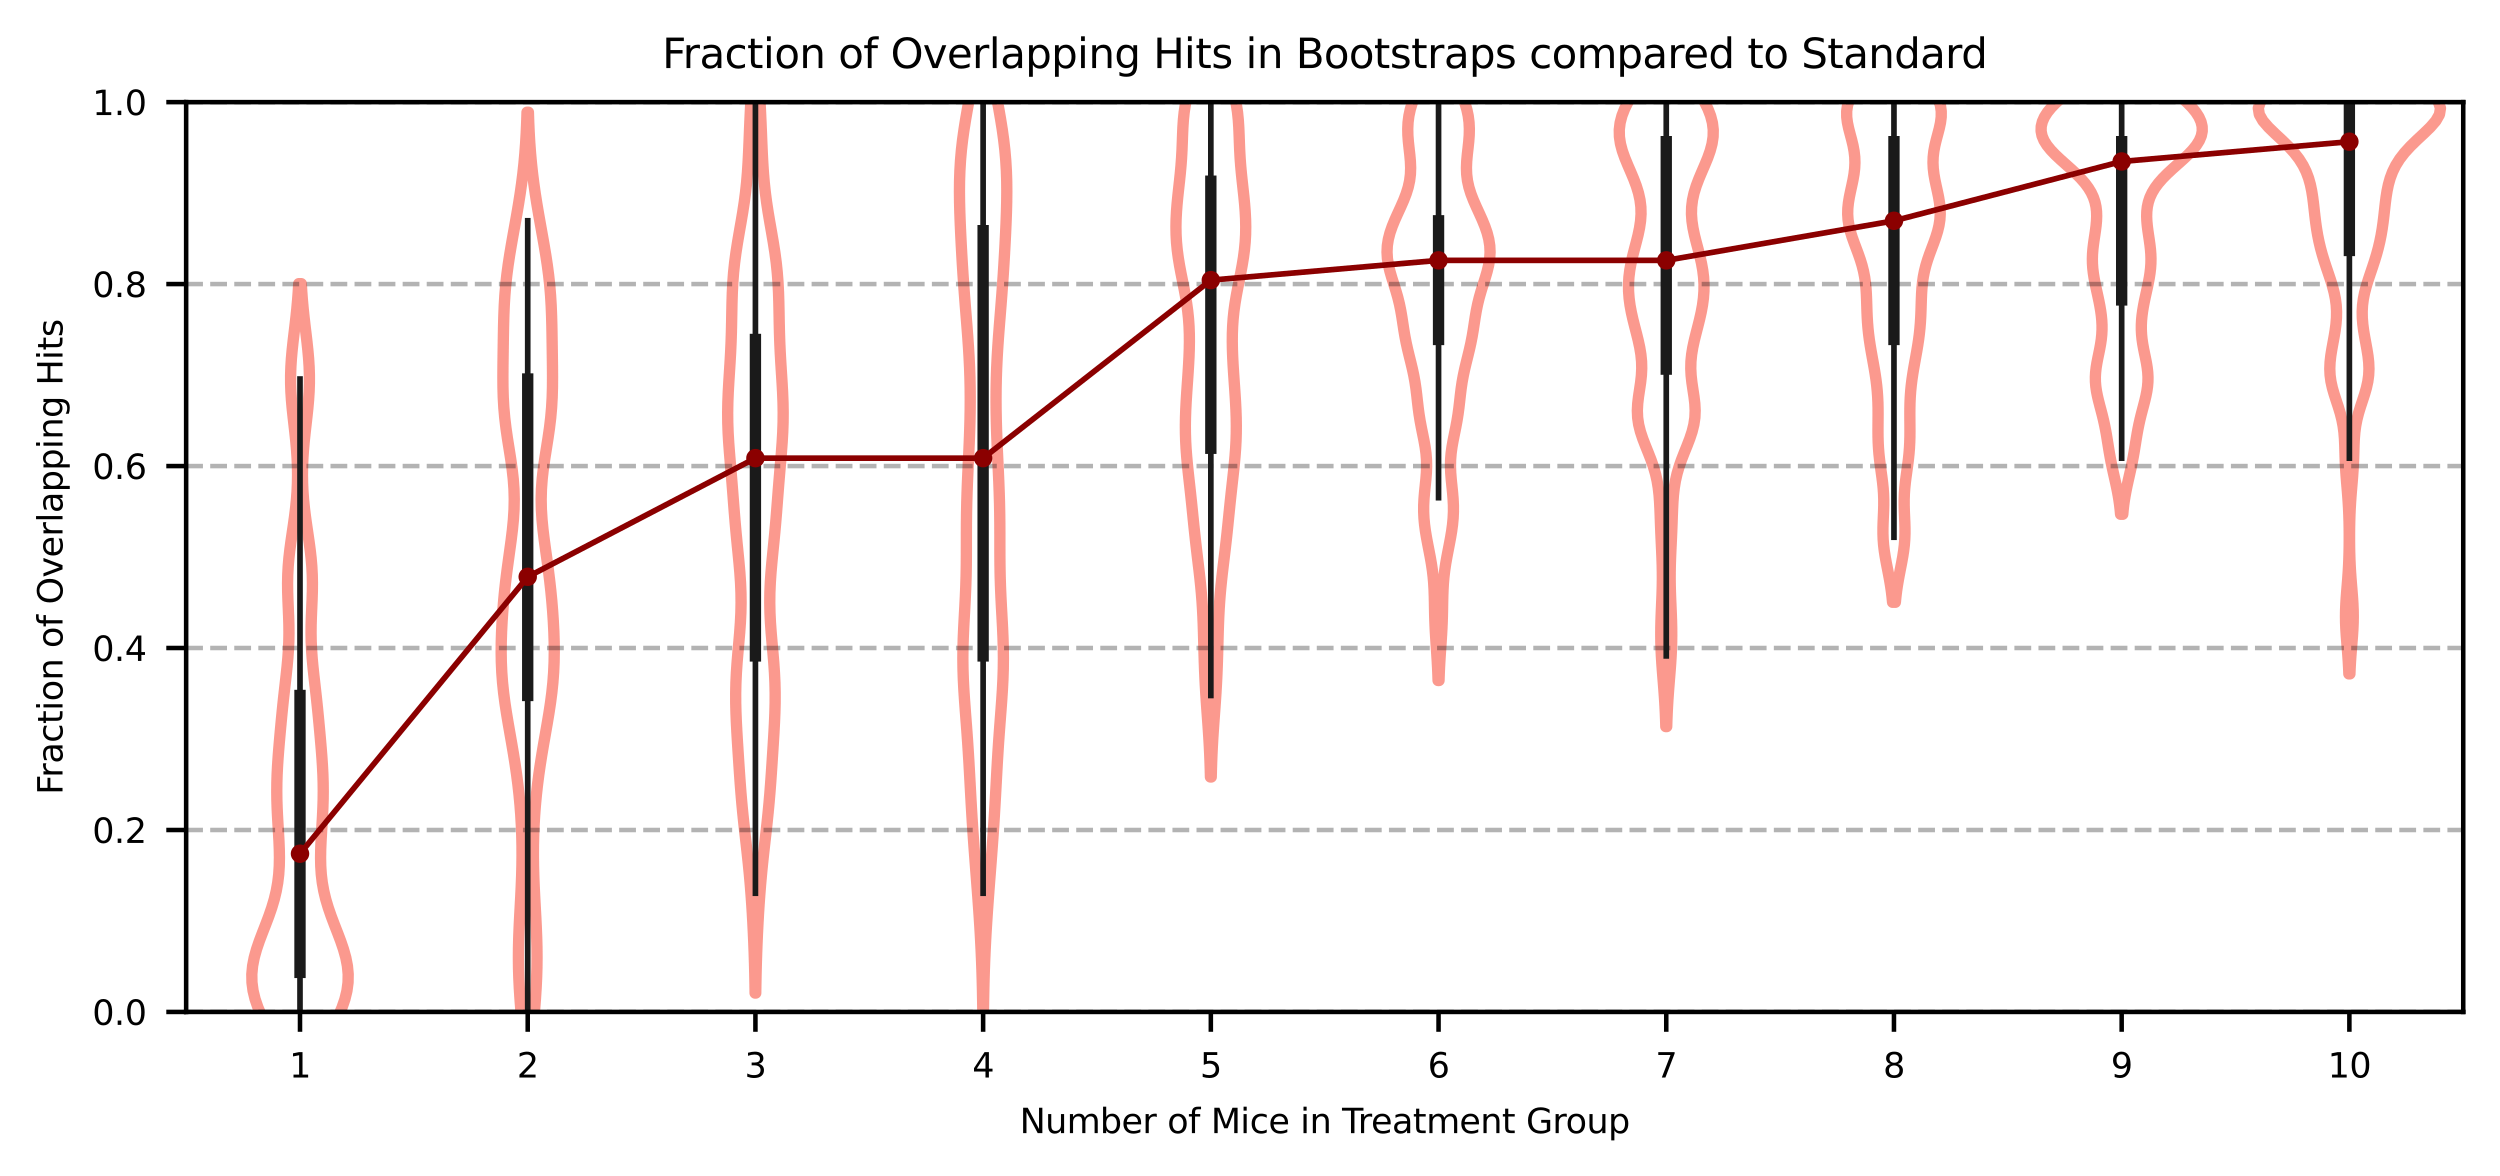 <?xml version="1.0" encoding="utf-8" standalone="no"?>
<!DOCTYPE svg PUBLIC "-//W3C//DTD SVG 1.1//EN"
  "http://www.w3.org/Graphics/SVG/1.1/DTD/svg11.dtd">
<svg xmlns:xlink="http://www.w3.org/1999/xlink" width="440.64pt" height="207.36pt" viewBox="0 0 440.64 207.36" xmlns="http://www.w3.org/2000/svg" version="1.1">
 <defs>
  <style type="text/css">*{stroke-linejoin: round; stroke-linecap: butt}</style>
 </defs>
 <g id="figure_1">
  <g id="patch_1">
   <path d="M 0 207.36 
L 440.64 207.36 
L 440.64 0 
L 0 0 
z
" style="fill: #ffffff"/>
  </g>
  <g id="axes_1">
   <g id="patch_2">
    <path d="M 32.81 178.36 
L 434.16 178.36 
L 434.16 18 
L 32.81 18 
z
" style="fill: #ffffff"/>
   </g>
   <g id="PolyCollection_1">
    <path d="M 53.413 195.165 
L 52.342 195.165 
L 52.11 193.699 
L 51.808 192.233 
L 51.425 190.766 
L 50.956 189.3 
L 50.401 187.834 
L 49.765 186.367 
L 49.062 184.901 
L 48.312 183.435 
L 47.543 181.969 
L 46.787 180.502 
L 46.082 179.036 
L 45.463 177.57 
L 44.962 176.103 
L 44.605 174.637 
L 44.411 173.171 
L 44.385 171.704 
L 44.523 170.238 
L 44.809 168.772 
L 45.218 167.305 
L 45.718 165.839 
L 46.272 164.373 
L 46.844 162.906 
L 47.397 161.44 
L 47.902 159.974 
L 48.338 158.507 
L 48.689 157.041 
L 48.952 155.575 
L 49.127 154.108 
L 49.222 152.642 
L 49.251 151.176 
L 49.228 149.71 
L 49.168 148.243 
L 49.086 146.777 
L 48.998 145.311 
L 48.913 143.844 
L 48.845 142.378 
L 48.799 140.912 
L 48.783 139.445 
L 48.798 137.979 
L 48.843 136.513 
L 48.917 135.046 
L 49.013 133.58 
L 49.125 132.114 
L 49.249 130.647 
L 49.379 129.181 
L 49.514 127.715 
L 49.653 126.248 
L 49.799 124.782 
L 49.953 123.316 
L 50.115 121.849 
L 50.281 120.383 
L 50.446 118.917 
L 50.601 117.45 
L 50.735 115.984 
L 50.839 114.518 
L 50.905 113.052 
L 50.929 111.585 
L 50.916 110.119 
L 50.871 108.653 
L 50.81 107.186 
L 50.748 105.72 
L 50.702 104.254 
L 50.688 102.787 
L 50.717 101.321 
L 50.794 99.855 
L 50.918 98.388 
L 51.084 96.922 
L 51.28 95.456 
L 51.494 93.989 
L 51.71 92.523 
L 51.914 91.057 
L 52.095 89.59 
L 52.244 88.124 
L 52.354 86.658 
L 52.422 85.191 
L 52.446 83.725 
L 52.427 82.259 
L 52.367 80.793 
L 52.269 79.326 
L 52.141 77.86 
L 51.988 76.394 
L 51.823 74.927 
L 51.656 73.461 
L 51.5 71.995 
L 51.369 70.528 
L 51.273 69.062 
L 51.223 67.596 
L 51.221 66.129 
L 51.269 64.663 
L 51.362 63.197 
L 51.493 61.73 
L 51.65 60.264 
L 51.822 58.798 
L 51.997 57.331 
L 52.166 55.865 
L 52.319 54.399 
L 52.452 52.932 
L 52.563 51.466 
L 52.653 50 
L 53.102 50 
L 53.102 50 
L 53.192 51.466 
L 53.303 52.932 
L 53.436 54.399 
L 53.589 55.865 
L 53.758 57.331 
L 53.933 58.798 
L 54.105 60.264 
L 54.262 61.73 
L 54.393 63.197 
L 54.486 64.663 
L 54.534 66.129 
L 54.532 67.596 
L 54.482 69.062 
L 54.386 70.528 
L 54.255 71.995 
L 54.099 73.461 
L 53.932 74.927 
L 53.767 76.394 
L 53.614 77.86 
L 53.486 79.326 
L 53.388 80.793 
L 53.328 82.259 
L 53.309 83.725 
L 53.333 85.191 
L 53.401 86.658 
L 53.511 88.124 
L 53.66 89.59 
L 53.841 91.057 
L 54.045 92.523 
L 54.261 93.989 
L 54.475 95.456 
L 54.671 96.922 
L 54.837 98.388 
L 54.961 99.855 
L 55.038 101.321 
L 55.067 102.787 
L 55.053 104.254 
L 55.007 105.72 
L 54.945 107.186 
L 54.884 108.653 
L 54.839 110.119 
L 54.826 111.585 
L 54.85 113.052 
L 54.916 114.518 
L 55.02 115.984 
L 55.154 117.45 
L 55.309 118.917 
L 55.474 120.383 
L 55.64 121.849 
L 55.802 123.316 
L 55.956 124.782 
L 56.102 126.248 
L 56.241 127.715 
L 56.376 129.181 
L 56.506 130.647 
L 56.63 132.114 
L 56.742 133.58 
L 56.838 135.046 
L 56.912 136.513 
L 56.957 137.979 
L 56.972 139.445 
L 56.956 140.912 
L 56.91 142.378 
L 56.842 143.844 
L 56.757 145.311 
L 56.669 146.777 
L 56.587 148.243 
L 56.527 149.71 
L 56.504 151.176 
L 56.533 152.642 
L 56.628 154.108 
L 56.803 155.575 
L 57.066 157.041 
L 57.417 158.507 
L 57.853 159.974 
L 58.358 161.44 
L 58.911 162.906 
L 59.483 164.373 
L 60.037 165.839 
L 60.537 167.305 
L 60.946 168.772 
L 61.232 170.238 
L 61.37 171.704 
L 61.344 173.171 
L 61.15 174.637 
L 60.793 176.103 
L 60.292 177.57 
L 59.673 179.036 
L 58.968 180.502 
L 58.212 181.969 
L 57.443 183.435 
L 56.693 184.901 
L 55.99 186.367 
L 55.354 187.834 
L 54.799 189.3 
L 54.33 190.766 
L 53.947 192.233 
L 53.645 193.699 
L 53.413 195.165 
L 53.413 195.165 
z
" clip-path="url(#p7c5e68a7ad)" style="fill: none; stroke: #fa8072; stroke-opacity: 0.8; stroke-width: 2"/>
   </g>
   <g id="PolyCollection_2">
    <path d="M 93.081 197.496 
L 92.944 197.496 
L 92.91 195.701 
L 92.863 193.906 
L 92.802 192.111 
L 92.723 190.316 
L 92.627 188.521 
L 92.513 186.726 
L 92.382 184.93 
L 92.238 183.135 
L 92.085 181.34 
L 91.93 179.545 
L 91.781 177.75 
L 91.645 175.955 
L 91.53 174.16 
L 91.443 172.365 
L 91.389 170.57 
L 91.37 168.774 
L 91.385 166.979 
L 91.432 165.184 
L 91.503 163.389 
L 91.592 161.594 
L 91.689 159.799 
L 91.785 158.004 
L 91.871 156.209 
L 91.94 154.414 
L 91.988 152.618 
L 92.008 150.823 
L 92 149.028 
L 91.96 147.233 
L 91.889 145.438 
L 91.785 143.643 
L 91.648 141.848 
L 91.479 140.053 
L 91.278 138.258 
L 91.046 136.462 
L 90.785 134.667 
L 90.5 132.872 
L 90.196 131.077 
L 89.882 129.282 
L 89.57 127.487 
L 89.271 125.692 
L 88.998 123.897 
L 88.764 122.102 
L 88.577 120.306 
L 88.442 118.511 
L 88.362 116.716 
L 88.333 114.921 
L 88.35 113.126 
L 88.407 111.331 
L 88.498 109.536 
L 88.618 107.741 
L 88.765 105.946 
L 88.939 104.15 
L 89.139 102.355 
L 89.362 100.56 
L 89.604 98.765 
L 89.853 96.97 
L 90.097 95.175 
L 90.316 93.38 
L 90.491 91.585 
L 90.603 89.79 
L 90.639 87.994 
L 90.591 86.199 
L 90.459 84.404 
L 90.256 82.609 
L 90 80.814 
L 89.717 79.019 
L 89.433 77.224 
L 89.175 75.429 
L 88.961 73.634 
L 88.802 71.838 
L 88.701 70.043 
L 88.65 68.248 
L 88.638 66.453 
L 88.649 64.658 
L 88.671 62.863 
L 88.697 61.068 
L 88.724 59.273 
L 88.756 57.478 
L 88.804 55.682 
L 88.876 53.887 
L 88.983 52.092 
L 89.132 50.297 
L 89.326 48.502 
L 89.563 46.707 
L 89.836 44.912 
L 90.137 43.117 
L 90.454 41.322 
L 90.776 39.526 
L 91.094 37.731 
L 91.397 35.936 
L 91.679 34.141 
L 91.935 32.346 
L 92.161 30.551 
L 92.355 28.756 
L 92.517 26.961 
L 92.649 25.166 
L 92.752 23.37 
L 92.832 21.575 
L 92.89 19.78 
L 93.135 19.78 
L 93.135 19.78 
L 93.193 21.575 
L 93.273 23.37 
L 93.376 25.166 
L 93.508 26.961 
L 93.67 28.756 
L 93.864 30.551 
L 94.09 32.346 
L 94.346 34.141 
L 94.628 35.936 
L 94.931 37.731 
L 95.249 39.526 
L 95.571 41.322 
L 95.888 43.117 
L 96.189 44.912 
L 96.462 46.707 
L 96.699 48.502 
L 96.893 50.297 
L 97.042 52.092 
L 97.149 53.887 
L 97.221 55.682 
L 97.269 57.478 
L 97.301 59.273 
L 97.328 61.068 
L 97.354 62.863 
L 97.376 64.658 
L 97.387 66.453 
L 97.375 68.248 
L 97.324 70.043 
L 97.223 71.838 
L 97.064 73.634 
L 96.85 75.429 
L 96.592 77.224 
L 96.308 79.019 
L 96.025 80.814 
L 95.769 82.609 
L 95.566 84.404 
L 95.434 86.199 
L 95.386 87.994 
L 95.422 89.79 
L 95.534 91.585 
L 95.709 93.38 
L 95.928 95.175 
L 96.172 96.97 
L 96.421 98.765 
L 96.663 100.56 
L 96.886 102.355 
L 97.086 104.15 
L 97.26 105.946 
L 97.407 107.741 
L 97.527 109.536 
L 97.618 111.331 
L 97.675 113.126 
L 97.692 114.921 
L 97.663 116.716 
L 97.583 118.511 
L 97.448 120.306 
L 97.261 122.102 
L 97.027 123.897 
L 96.754 125.692 
L 96.455 127.487 
L 96.143 129.282 
L 95.829 131.077 
L 95.525 132.872 
L 95.24 134.667 
L 94.979 136.462 
L 94.747 138.258 
L 94.546 140.053 
L 94.377 141.848 
L 94.24 143.643 
L 94.136 145.438 
L 94.065 147.233 
L 94.025 149.028 
L 94.017 150.823 
L 94.037 152.618 
L 94.085 154.414 
L 94.154 156.209 
L 94.24 158.004 
L 94.336 159.799 
L 94.433 161.594 
L 94.522 163.389 
L 94.593 165.184 
L 94.64 166.979 
L 94.655 168.774 
L 94.636 170.57 
L 94.582 172.365 
L 94.495 174.16 
L 94.38 175.955 
L 94.244 177.75 
L 94.095 179.545 
L 93.94 181.34 
L 93.787 183.135 
L 93.643 184.93 
L 93.512 186.726 
L 93.398 188.521 
L 93.302 190.316 
L 93.223 192.111 
L 93.162 193.906 
L 93.115 195.701 
L 93.081 197.496 
L 93.081 197.496 
z
" clip-path="url(#p7c5e68a7ad)" style="fill: none; stroke: #fa8072; stroke-opacity: 0.8; stroke-width: 2"/>
   </g>
   <g id="PolyCollection_3">
    <path d="M 133.203 175.037 
L 133.092 175.037 
L 133.065 173.273 
L 133.029 171.509 
L 132.984 169.745 
L 132.928 167.981 
L 132.861 166.217 
L 132.783 164.453 
L 132.695 162.689 
L 132.595 160.925 
L 132.482 159.161 
L 132.355 157.397 
L 132.213 155.633 
L 132.054 153.87 
L 131.879 152.106 
L 131.69 150.342 
L 131.493 148.578 
L 131.293 146.814 
L 131.098 145.05 
L 130.915 143.286 
L 130.747 141.522 
L 130.596 139.758 
L 130.46 137.994 
L 130.335 136.23 
L 130.218 134.466 
L 130.103 132.702 
L 129.991 130.938 
L 129.885 129.174 
L 129.791 127.41 
L 129.718 125.646 
L 129.674 123.883 
L 129.67 122.119 
L 129.709 120.355 
L 129.792 118.591 
L 129.912 116.827 
L 130.06 115.063 
L 130.218 113.299 
L 130.37 111.535 
L 130.497 109.771 
L 130.584 108.007 
L 130.619 106.243 
L 130.599 104.479 
L 130.525 102.715 
L 130.405 100.951 
L 130.252 99.187 
L 130.081 97.423 
L 129.905 95.659 
L 129.735 93.896 
L 129.576 92.132 
L 129.43 90.368 
L 129.292 88.604 
L 129.156 86.84 
L 129.016 85.076 
L 128.869 83.312 
L 128.718 81.548 
L 128.571 79.784 
L 128.439 78.02 
L 128.336 76.256 
L 128.273 74.492 
L 128.256 72.728 
L 128.285 70.964 
L 128.354 69.2 
L 128.452 67.436 
L 128.564 65.672 
L 128.675 63.909 
L 128.774 62.145 
L 128.854 60.381 
L 128.912 58.617 
L 128.952 56.853 
L 128.985 55.089 
L 129.021 53.325 
L 129.076 51.561 
L 129.165 49.797 
L 129.299 48.033 
L 129.484 46.269 
L 129.718 44.505 
L 129.994 42.741 
L 130.295 40.977 
L 130.604 39.213 
L 130.902 37.449 
L 131.172 35.685 
L 131.403 33.922 
L 131.592 32.158 
L 131.74 30.394 
L 131.854 28.63 
L 131.944 26.866 
L 132.019 25.102 
L 132.089 23.338 
L 132.162 21.574 
L 132.242 19.81 
L 132.329 18.046 
L 132.425 16.282 
L 132.525 14.518 
L 132.625 12.754 
L 132.722 10.99 
L 132.812 9.226 
L 132.891 7.462 
L 132.958 5.699 
L 133.012 3.935 
L 133.054 2.171 
L 133.085 0.407 
L 133.21 0.407 
L 133.21 0.407 
L 133.241 2.171 
L 133.283 3.935 
L 133.337 5.699 
L 133.404 7.462 
L 133.483 9.226 
L 133.573 10.99 
L 133.67 12.754 
L 133.77 14.518 
L 133.87 16.282 
L 133.966 18.046 
L 134.053 19.81 
L 134.133 21.574 
L 134.206 23.338 
L 134.276 25.102 
L 134.351 26.866 
L 134.441 28.63 
L 134.555 30.394 
L 134.703 32.158 
L 134.892 33.922 
L 135.123 35.685 
L 135.393 37.449 
L 135.691 39.213 
L 136 40.977 
L 136.301 42.741 
L 136.577 44.505 
L 136.811 46.269 
L 136.996 48.033 
L 137.13 49.797 
L 137.219 51.561 
L 137.274 53.325 
L 137.31 55.089 
L 137.343 56.853 
L 137.383 58.617 
L 137.441 60.381 
L 137.521 62.145 
L 137.62 63.909 
L 137.731 65.672 
L 137.843 67.436 
L 137.941 69.2 
L 138.01 70.964 
L 138.039 72.728 
L 138.022 74.492 
L 137.959 76.256 
L 137.856 78.02 
L 137.724 79.784 
L 137.577 81.548 
L 137.426 83.312 
L 137.279 85.076 
L 137.139 86.84 
L 137.003 88.604 
L 136.865 90.368 
L 136.719 92.132 
L 136.56 93.896 
L 136.39 95.659 
L 136.214 97.423 
L 136.043 99.187 
L 135.89 100.951 
L 135.77 102.715 
L 135.696 104.479 
L 135.676 106.243 
L 135.711 108.007 
L 135.798 109.771 
L 135.925 111.535 
L 136.077 113.299 
L 136.235 115.063 
L 136.383 116.827 
L 136.503 118.591 
L 136.586 120.355 
L 136.625 122.119 
L 136.621 123.883 
L 136.577 125.646 
L 136.504 127.41 
L 136.41 129.174 
L 136.304 130.938 
L 136.192 132.702 
L 136.077 134.466 
L 135.96 136.23 
L 135.835 137.994 
L 135.699 139.758 
L 135.548 141.522 
L 135.38 143.286 
L 135.197 145.05 
L 135.002 146.814 
L 134.802 148.578 
L 134.605 150.342 
L 134.416 152.106 
L 134.241 153.87 
L 134.082 155.633 
L 133.94 157.397 
L 133.813 159.161 
L 133.7 160.925 
L 133.6 162.689 
L 133.512 164.453 
L 133.434 166.217 
L 133.367 167.981 
L 133.311 169.745 
L 133.266 171.509 
L 133.23 173.273 
L 133.203 175.037 
L 133.203 175.037 
z
" clip-path="url(#p7c5e68a7ad)" style="fill: none; stroke: #fa8072; stroke-opacity: 0.8; stroke-width: 2"/>
   </g>
   <g id="PolyCollection_4">
    <path d="M 173.34 178.273 
L 173.225 178.273 
L 173.199 176.444 
L 173.165 174.614 
L 173.121 172.785 
L 173.066 170.956 
L 172.998 169.127 
L 172.919 167.297 
L 172.826 165.468 
L 172.722 163.639 
L 172.606 161.809 
L 172.481 159.98 
L 172.349 158.151 
L 172.211 156.321 
L 172.07 154.492 
L 171.929 152.663 
L 171.79 150.833 
L 171.655 149.004 
L 171.525 147.175 
L 171.403 145.345 
L 171.288 143.516 
L 171.181 141.687 
L 171.079 139.857 
L 170.98 138.028 
L 170.881 136.199 
L 170.778 134.369 
L 170.667 132.54 
L 170.547 130.711 
L 170.416 128.881 
L 170.278 127.052 
L 170.138 125.223 
L 170.004 123.394 
L 169.885 121.564 
L 169.791 119.735 
L 169.731 117.906 
L 169.709 116.076 
L 169.727 114.247 
L 169.78 112.418 
L 169.861 110.588 
L 169.958 108.759 
L 170.059 106.93 
L 170.151 105.1 
L 170.227 103.271 
L 170.282 101.442 
L 170.314 99.612 
L 170.328 97.783 
L 170.331 95.954 
L 170.332 94.124 
L 170.339 92.295 
L 170.359 90.466 
L 170.396 88.636 
L 170.45 86.807 
L 170.519 84.978 
L 170.599 83.148 
L 170.685 81.319 
L 170.77 79.49 
L 170.848 77.66 
L 170.915 75.831 
L 170.966 74.002 
L 170.998 72.173 
L 171.009 70.343 
L 170.996 68.514 
L 170.959 66.685 
L 170.896 64.855 
L 170.808 63.026 
L 170.699 61.197 
L 170.572 59.367 
L 170.432 57.538 
L 170.285 55.709 
L 170.138 53.879 
L 169.996 52.05 
L 169.861 50.221 
L 169.735 48.391 
L 169.619 46.562 
L 169.512 44.733 
L 169.413 42.903 
L 169.322 41.074 
L 169.241 39.245 
L 169.174 37.415 
L 169.128 35.586 
L 169.109 33.757 
L 169.126 31.927 
L 169.187 30.098 
L 169.296 28.269 
L 169.456 26.439 
L 169.666 24.61 
L 169.921 22.781 
L 170.213 20.952 
L 170.531 19.122 
L 170.864 17.293 
L 171.199 15.464 
L 171.525 13.634 
L 171.832 11.805 
L 172.111 9.976 
L 172.357 8.146 
L 172.569 6.317 
L 172.745 4.488 
L 172.887 2.658 
L 172.999 0.829 
L 173.084 -1 
M 173.481 -1 
L 173.566 0.829 
L 173.678 2.658 
L 173.82 4.488 
L 173.996 6.317 
L 174.208 8.146 
L 174.454 9.976 
L 174.733 11.805 
L 175.04 13.634 
L 175.366 15.464 
L 175.701 17.293 
L 176.034 19.122 
L 176.352 20.952 
L 176.644 22.781 
L 176.899 24.61 
L 177.109 26.439 
L 177.269 28.269 
L 177.378 30.098 
L 177.439 31.927 
L 177.456 33.757 
L 177.437 35.586 
L 177.391 37.415 
L 177.324 39.245 
L 177.243 41.074 
L 177.152 42.903 
L 177.053 44.733 
L 176.946 46.562 
L 176.83 48.391 
L 176.704 50.221 
L 176.569 52.05 
L 176.427 53.879 
L 176.28 55.709 
L 176.133 57.538 
L 175.993 59.367 
L 175.866 61.197 
L 175.757 63.026 
L 175.669 64.855 
L 175.606 66.685 
L 175.569 68.514 
L 175.556 70.343 
L 175.567 72.173 
L 175.599 74.002 
L 175.65 75.831 
L 175.717 77.66 
L 175.795 79.49 
L 175.88 81.319 
L 175.966 83.148 
L 176.046 84.978 
L 176.115 86.807 
L 176.169 88.636 
L 176.206 90.466 
L 176.226 92.295 
L 176.233 94.124 
L 176.234 95.954 
L 176.237 97.783 
L 176.251 99.612 
L 176.283 101.442 
L 176.338 103.271 
L 176.414 105.1 
L 176.506 106.93 
L 176.607 108.759 
L 176.704 110.588 
L 176.785 112.418 
L 176.838 114.247 
L 176.856 116.076 
L 176.834 117.906 
L 176.774 119.735 
L 176.68 121.564 
L 176.561 123.394 
L 176.427 125.223 
L 176.287 127.052 
L 176.149 128.881 
L 176.018 130.711 
L 175.898 132.54 
L 175.787 134.369 
L 175.684 136.199 
L 175.585 138.028 
L 175.486 139.857 
L 175.384 141.687 
L 175.277 143.516 
L 175.162 145.345 
L 175.04 147.175 
L 174.91 149.004 
L 174.775 150.833 
L 174.636 152.663 
L 174.495 154.492 
L 174.354 156.321 
L 174.216 158.151 
L 174.084 159.98 
L 173.959 161.809 
L 173.843 163.639 
L 173.739 165.468 
L 173.646 167.297 
L 173.567 169.127 
L 173.499 170.956 
L 173.444 172.785 
L 173.4 174.614 
L 173.366 176.444 
L 173.34 178.273 
L 173.34 178.273 
" clip-path="url(#p7c5e68a7ad)" style="fill: none; stroke: #fa8072; stroke-opacity: 0.8; stroke-width: 2"/>
   </g>
   <g id="PolyCollection_5">
    <path d="M 213.489 136.952 
L 213.346 136.952 
L 213.313 135.605 
L 213.27 134.258 
L 213.216 132.912 
L 213.151 131.565 
L 213.074 130.218 
L 212.988 128.872 
L 212.895 127.525 
L 212.798 126.178 
L 212.7 124.832 
L 212.606 123.485 
L 212.518 122.138 
L 212.44 120.792 
L 212.371 119.445 
L 212.313 118.098 
L 212.264 116.752 
L 212.223 115.405 
L 212.187 114.058 
L 212.153 112.712 
L 212.115 111.365 
L 212.071 110.018 
L 212.016 108.672 
L 211.946 107.325 
L 211.859 105.978 
L 211.754 104.632 
L 211.63 103.285 
L 211.49 101.938 
L 211.338 100.592 
L 211.177 99.245 
L 211.015 97.898 
L 210.855 96.551 
L 210.701 95.205 
L 210.554 93.858 
L 210.414 92.511 
L 210.277 91.165 
L 210.141 89.818 
L 210.003 88.471 
L 209.859 87.125 
L 209.711 85.778 
L 209.56 84.431 
L 209.412 83.085 
L 209.273 81.738 
L 209.151 80.391 
L 209.051 79.045 
L 208.978 77.698 
L 208.937 76.351 
L 208.927 75.005 
L 208.947 73.658 
L 208.992 72.311 
L 209.059 70.965 
L 209.141 69.618 
L 209.232 68.271 
L 209.326 66.925 
L 209.417 65.578 
L 209.5 64.231 
L 209.569 62.885 
L 209.617 61.538 
L 209.639 60.191 
L 209.627 58.845 
L 209.576 57.498 
L 209.481 56.151 
L 209.34 54.805 
L 209.154 53.458 
L 208.93 52.111 
L 208.677 50.764 
L 208.409 49.418 
L 208.141 48.071 
L 207.89 46.724 
L 207.67 45.378 
L 207.492 44.031 
L 207.364 42.684 
L 207.289 41.338 
L 207.267 39.991 
L 207.293 38.644 
L 207.363 37.298 
L 207.468 35.951 
L 207.598 34.604 
L 207.744 33.258 
L 207.893 31.911 
L 208.034 30.564 
L 208.157 29.218 
L 208.256 27.871 
L 208.331 26.524 
L 208.385 25.178 
L 208.433 23.831 
L 208.49 22.484 
L 208.578 21.138 
L 208.716 19.791 
L 208.92 18.444 
L 209.198 17.098 
L 209.547 15.751 
L 209.957 14.404 
L 210.407 13.058 
L 210.874 11.711 
L 211.333 10.364 
L 211.763 9.018 
L 212.146 7.671 
L 212.472 6.324 
L 212.737 4.977 
L 212.944 3.631 
L 213.891 3.631 
L 213.891 3.631 
L 214.098 4.977 
L 214.363 6.324 
L 214.689 7.671 
L 215.072 9.018 
L 215.502 10.364 
L 215.961 11.711 
L 216.428 13.058 
L 216.878 14.404 
L 217.288 15.751 
L 217.637 17.098 
L 217.915 18.444 
L 218.119 19.791 
L 218.257 21.138 
L 218.345 22.484 
L 218.402 23.831 
L 218.45 25.178 
L 218.504 26.524 
L 218.579 27.871 
L 218.678 29.218 
L 218.801 30.564 
L 218.942 31.911 
L 219.091 33.258 
L 219.237 34.604 
L 219.367 35.951 
L 219.472 37.298 
L 219.542 38.644 
L 219.568 39.991 
L 219.546 41.338 
L 219.471 42.684 
L 219.343 44.031 
L 219.165 45.378 
L 218.945 46.724 
L 218.694 48.071 
L 218.426 49.418 
L 218.158 50.764 
L 217.905 52.111 
L 217.681 53.458 
L 217.495 54.805 
L 217.354 56.151 
L 217.259 57.498 
L 217.208 58.845 
L 217.196 60.191 
L 217.218 61.538 
L 217.266 62.885 
L 217.335 64.231 
L 217.418 65.578 
L 217.509 66.925 
L 217.603 68.271 
L 217.694 69.618 
L 217.776 70.965 
L 217.843 72.311 
L 217.888 73.658 
L 217.908 75.005 
L 217.898 76.351 
L 217.857 77.698 
L 217.784 79.045 
L 217.684 80.391 
L 217.562 81.738 
L 217.423 83.085 
L 217.275 84.431 
L 217.124 85.778 
L 216.976 87.125 
L 216.832 88.471 
L 216.694 89.818 
L 216.558 91.165 
L 216.421 92.511 
L 216.281 93.858 
L 216.134 95.205 
L 215.98 96.551 
L 215.82 97.898 
L 215.658 99.245 
L 215.497 100.592 
L 215.345 101.938 
L 215.205 103.285 
L 215.081 104.632 
L 214.976 105.978 
L 214.889 107.325 
L 214.819 108.672 
L 214.764 110.018 
L 214.72 111.365 
L 214.682 112.712 
L 214.648 114.058 
L 214.612 115.405 
L 214.571 116.752 
L 214.522 118.098 
L 214.464 119.445 
L 214.395 120.792 
L 214.317 122.138 
L 214.229 123.485 
L 214.135 124.832 
L 214.037 126.178 
L 213.94 127.525 
L 213.847 128.872 
L 213.761 130.218 
L 213.684 131.565 
L 213.619 132.912 
L 213.565 134.258 
L 213.522 135.605 
L 213.489 136.952 
L 213.489 136.952 
z
" clip-path="url(#p7c5e68a7ad)" style="fill: none; stroke: #fa8072; stroke-opacity: 0.8; stroke-width: 2"/>
   </g>
   <g id="PolyCollection_6">
    <path d="M 253.636 119.942 
L 253.469 119.942 
L 253.43 118.798 
L 253.379 117.655 
L 253.318 116.511 
L 253.247 115.367 
L 253.17 114.223 
L 253.093 113.079 
L 253.02 111.935 
L 252.956 110.791 
L 252.906 109.647 
L 252.87 108.503 
L 252.846 107.359 
L 252.826 106.216 
L 252.801 105.072 
L 252.76 103.928 
L 252.695 102.784 
L 252.596 101.64 
L 252.46 100.496 
L 252.29 99.352 
L 252.09 98.208 
L 251.872 97.064 
L 251.649 95.92 
L 251.434 94.776 
L 251.243 93.633 
L 251.089 92.489 
L 250.982 91.345 
L 250.929 90.201 
L 250.933 89.057 
L 250.989 87.913 
L 251.085 86.769 
L 251.202 85.625 
L 251.318 84.481 
L 251.408 83.337 
L 251.45 82.194 
L 251.428 81.05 
L 251.337 79.906 
L 251.182 78.762 
L 250.979 77.618 
L 250.75 76.474 
L 250.519 75.33 
L 250.305 74.186 
L 250.121 73.042 
L 249.966 71.898 
L 249.833 70.755 
L 249.705 69.611 
L 249.565 68.467 
L 249.395 67.323 
L 249.187 66.179 
L 248.942 65.035 
L 248.669 63.891 
L 248.385 62.747 
L 248.108 61.603 
L 247.854 60.459 
L 247.631 59.315 
L 247.438 58.172 
L 247.264 57.028 
L 247.089 55.884 
L 246.893 54.74 
L 246.659 53.596 
L 246.378 52.452 
L 246.051 51.308 
L 245.694 50.164 
L 245.332 49.02 
L 244.998 47.876 
L 244.724 46.733 
L 244.541 45.589 
L 244.471 44.445 
L 244.524 43.301 
L 244.703 42.157 
L 244.999 41.013 
L 245.395 39.869 
L 245.865 38.725 
L 246.38 37.581 
L 246.905 36.437 
L 247.405 35.293 
L 247.846 34.15 
L 248.202 33.006 
L 248.454 31.862 
L 248.596 30.718 
L 248.635 29.574 
L 248.59 28.43 
L 248.487 27.286 
L 248.358 26.142 
L 248.235 24.998 
L 248.148 23.854 
L 248.123 22.711 
L 248.178 21.567 
L 248.326 20.423 
L 248.572 19.279 
L 248.912 18.135 
L 249.334 16.991 
L 249.819 15.847 
L 250.342 14.703 
L 250.876 13.559 
L 251.392 12.415 
L 251.867 11.272 
L 252.283 10.128 
L 252.63 8.984 
L 252.907 7.84 
L 253.118 6.696 
L 253.987 6.696 
L 253.987 6.696 
L 254.198 7.84 
L 254.475 8.984 
L 254.822 10.128 
L 255.238 11.272 
L 255.713 12.415 
L 256.229 13.559 
L 256.763 14.703 
L 257.286 15.847 
L 257.771 16.991 
L 258.193 18.135 
L 258.533 19.279 
L 258.779 20.423 
L 258.927 21.567 
L 258.982 22.711 
L 258.957 23.854 
L 258.87 24.998 
L 258.747 26.142 
L 258.618 27.286 
L 258.515 28.43 
L 258.47 29.574 
L 258.509 30.718 
L 258.651 31.862 
L 258.903 33.006 
L 259.259 34.15 
L 259.7 35.293 
L 260.2 36.437 
L 260.725 37.581 
L 261.24 38.725 
L 261.71 39.869 
L 262.106 41.013 
L 262.402 42.157 
L 262.581 43.301 
L 262.634 44.445 
L 262.564 45.589 
L 262.381 46.733 
L 262.107 47.876 
L 261.773 49.02 
L 261.411 50.164 
L 261.054 51.308 
L 260.727 52.452 
L 260.446 53.596 
L 260.212 54.74 
L 260.016 55.884 
L 259.841 57.028 
L 259.667 58.172 
L 259.474 59.315 
L 259.251 60.459 
L 258.997 61.603 
L 258.72 62.747 
L 258.436 63.891 
L 258.163 65.035 
L 257.918 66.179 
L 257.71 67.323 
L 257.54 68.467 
L 257.4 69.611 
L 257.272 70.755 
L 257.139 71.898 
L 256.984 73.042 
L 256.8 74.186 
L 256.586 75.33 
L 256.355 76.474 
L 256.126 77.618 
L 255.923 78.762 
L 255.768 79.906 
L 255.677 81.05 
L 255.655 82.194 
L 255.697 83.337 
L 255.787 84.481 
L 255.903 85.625 
L 256.02 86.769 
L 256.116 87.913 
L 256.172 89.057 
L 256.176 90.201 
L 256.123 91.345 
L 256.016 92.489 
L 255.862 93.633 
L 255.671 94.776 
L 255.456 95.92 
L 255.233 97.064 
L 255.015 98.208 
L 254.815 99.352 
L 254.645 100.496 
L 254.509 101.64 
L 254.41 102.784 
L 254.345 103.928 
L 254.304 105.072 
L 254.279 106.216 
L 254.259 107.359 
L 254.235 108.503 
L 254.199 109.647 
L 254.149 110.791 
L 254.085 111.935 
L 254.012 113.079 
L 253.935 114.223 
L 253.858 115.367 
L 253.787 116.511 
L 253.726 117.655 
L 253.675 118.798 
L 253.636 119.942 
L 253.636 119.942 
z
" clip-path="url(#p7c5e68a7ad)" style="fill: none; stroke: #fa8072; stroke-opacity: 0.8; stroke-width: 2"/>
   </g>
   <g id="PolyCollection_7">
    <path d="M 293.768 128.066 
L 293.607 128.066 
L 293.569 126.828 
L 293.518 125.591 
L 293.455 124.353 
L 293.379 123.116 
L 293.291 121.878 
L 293.195 120.64 
L 293.096 119.403 
L 292.998 118.165 
L 292.907 116.928 
L 292.83 115.69 
L 292.77 114.452 
L 292.732 113.215 
L 292.717 111.977 
L 292.724 110.74 
L 292.751 109.502 
L 292.794 108.264 
L 292.845 107.027 
L 292.898 105.789 
L 292.945 104.552 
L 292.979 103.314 
L 292.996 102.077 
L 292.992 100.839 
L 292.969 99.601 
L 292.928 98.364 
L 292.877 97.126 
L 292.819 95.889 
L 292.762 94.651 
L 292.709 93.413 
L 292.662 92.176 
L 292.619 90.938 
L 292.571 89.701 
L 292.509 88.463 
L 292.416 87.225 
L 292.275 85.988 
L 292.071 84.75 
L 291.791 83.513 
L 291.432 82.275 
L 291.001 81.038 
L 290.519 79.8 
L 290.02 78.562 
L 289.545 77.325 
L 289.135 76.087 
L 288.827 74.85 
L 288.644 73.612 
L 288.592 72.374 
L 288.654 71.137 
L 288.8 69.899 
L 288.986 68.662 
L 289.168 67.424 
L 289.305 66.186 
L 289.366 64.949 
L 289.337 63.711 
L 289.215 62.474 
L 289.011 61.236 
L 288.744 59.998 
L 288.438 58.761 
L 288.119 57.523 
L 287.81 56.286 
L 287.532 55.048 
L 287.303 53.811 
L 287.138 52.573 
L 287.046 51.335 
L 287.035 50.098 
L 287.106 48.86 
L 287.258 47.623 
L 287.481 46.385 
L 287.762 45.147 
L 288.078 43.91 
L 288.405 42.672 
L 288.714 41.435 
L 288.974 40.197 
L 289.158 38.959 
L 289.244 37.722 
L 289.214 36.484 
L 289.062 35.247 
L 288.789 34.009 
L 288.409 32.771 
L 287.943 31.534 
L 287.423 30.296 
L 286.889 29.059 
L 286.381 27.821 
L 285.944 26.584 
L 285.616 25.346 
L 285.43 24.108 
L 285.406 22.871 
L 285.556 21.633 
L 285.877 20.396 
L 286.356 19.158 
L 286.97 17.92 
L 287.685 16.683 
L 288.464 15.445 
L 289.266 14.208 
L 290.052 12.97 
L 290.788 11.732 
L 291.446 10.495 
L 292.012 9.257 
L 292.476 8.02 
L 292.841 6.782 
L 293.117 5.545 
L 294.258 5.545 
L 294.258 5.545 
L 294.534 6.782 
L 294.899 8.02 
L 295.363 9.257 
L 295.929 10.495 
L 296.587 11.732 
L 297.323 12.97 
L 298.109 14.208 
L 298.911 15.445 
L 299.69 16.683 
L 300.405 17.92 
L 301.019 19.158 
L 301.498 20.396 
L 301.819 21.633 
L 301.969 22.871 
L 301.945 24.108 
L 301.759 25.346 
L 301.431 26.584 
L 300.994 27.821 
L 300.486 29.059 
L 299.952 30.296 
L 299.432 31.534 
L 298.966 32.771 
L 298.586 34.009 
L 298.313 35.247 
L 298.161 36.484 
L 298.131 37.722 
L 298.217 38.959 
L 298.401 40.197 
L 298.661 41.435 
L 298.97 42.672 
L 299.297 43.91 
L 299.613 45.147 
L 299.894 46.385 
L 300.117 47.623 
L 300.269 48.86 
L 300.34 50.098 
L 300.329 51.335 
L 300.237 52.573 
L 300.072 53.811 
L 299.843 55.048 
L 299.565 56.286 
L 299.256 57.523 
L 298.937 58.761 
L 298.631 59.998 
L 298.364 61.236 
L 298.16 62.474 
L 298.038 63.711 
L 298.009 64.949 
L 298.07 66.186 
L 298.207 67.424 
L 298.389 68.662 
L 298.575 69.899 
L 298.721 71.137 
L 298.783 72.374 
L 298.731 73.612 
L 298.548 74.85 
L 298.24 76.087 
L 297.83 77.325 
L 297.355 78.562 
L 296.856 79.8 
L 296.374 81.038 
L 295.943 82.275 
L 295.584 83.513 
L 295.304 84.75 
L 295.1 85.988 
L 294.959 87.225 
L 294.866 88.463 
L 294.804 89.701 
L 294.756 90.938 
L 294.713 92.176 
L 294.666 93.413 
L 294.613 94.651 
L 294.556 95.889 
L 294.498 97.126 
L 294.447 98.364 
L 294.406 99.601 
L 294.383 100.839 
L 294.379 102.077 
L 294.396 103.314 
L 294.43 104.552 
L 294.477 105.789 
L 294.53 107.027 
L 294.581 108.264 
L 294.624 109.502 
L 294.651 110.74 
L 294.658 111.977 
L 294.643 113.215 
L 294.605 114.452 
L 294.545 115.69 
L 294.468 116.928 
L 294.377 118.165 
L 294.279 119.403 
L 294.18 120.64 
L 294.084 121.878 
L 293.996 123.116 
L 293.92 124.353 
L 293.857 125.591 
L 293.806 126.828 
L 293.768 128.066 
L 293.768 128.066 
z
" clip-path="url(#p7c5e68a7ad)" style="fill: none; stroke: #fa8072; stroke-opacity: 0.8; stroke-width: 2"/>
   </g>
   <g id="PolyCollection_8">
    <path d="M 334.07 106.155 
L 333.575 106.155 
L 333.476 105.149 
L 333.353 104.142 
L 333.204 103.136 
L 333.033 102.13 
L 332.845 101.124 
L 332.649 100.118 
L 332.454 99.111 
L 332.273 98.105 
L 332.118 97.099 
L 331.997 96.093 
L 331.918 95.086 
L 331.881 94.08 
L 331.881 93.074 
L 331.91 92.068 
L 331.953 91.062 
L 331.995 90.055 
L 332.022 89.049 
L 332.021 88.043 
L 331.987 87.037 
L 331.916 86.03 
L 331.813 85.024 
L 331.687 84.018 
L 331.548 83.012 
L 331.409 82.006 
L 331.282 80.999 
L 331.175 79.993 
L 331.094 78.987 
L 331.041 77.981 
L 331.013 76.974 
L 331.005 75.968 
L 331.009 74.962 
L 331.018 73.956 
L 331.023 72.95 
L 331.017 71.943 
L 330.994 70.937 
L 330.947 69.931 
L 330.875 68.925 
L 330.777 67.919 
L 330.652 66.912 
L 330.504 65.906 
L 330.339 64.9 
L 330.161 63.894 
L 329.979 62.887 
L 329.8 61.881 
L 329.632 60.875 
L 329.48 59.869 
L 329.35 58.863 
L 329.244 57.856 
L 329.162 56.85 
L 329.103 55.844 
L 329.061 54.838 
L 329.029 53.831 
L 328.998 52.825 
L 328.957 51.819 
L 328.893 50.813 
L 328.794 49.807 
L 328.65 48.8 
L 328.453 47.794 
L 328.2 46.788 
L 327.894 45.782 
L 327.545 44.775 
L 327.171 43.769 
L 326.793 42.763 
L 326.437 41.757 
L 326.128 40.751 
L 325.887 39.744 
L 325.73 38.738 
L 325.665 37.732 
L 325.69 36.726 
L 325.796 35.719 
L 325.964 34.713 
L 326.171 33.707 
L 326.393 32.701 
L 326.604 31.695 
L 326.779 30.688 
L 326.897 29.682 
L 326.944 28.676 
L 326.911 27.67 
L 326.796 26.663 
L 326.61 25.657 
L 326.369 24.651 
L 326.1 23.645 
L 325.838 22.639 
L 325.624 21.632 
L 325.495 20.626 
L 325.488 19.62 
L 325.63 18.614 
L 325.932 17.607 
L 326.393 16.601 
L 326.994 15.595 
L 327.706 14.589 
L 328.488 13.583 
L 329.296 12.576 
L 330.088 11.57 
L 330.829 10.564 
L 331.492 9.558 
L 332.061 8.551 
L 332.53 7.545 
L 332.902 6.539 
L 334.743 6.539 
L 334.743 6.539 
L 335.115 7.545 
L 335.584 8.551 
L 336.153 9.558 
L 336.816 10.564 
L 337.557 11.57 
L 338.349 12.576 
L 339.157 13.583 
L 339.939 14.589 
L 340.651 15.595 
L 341.252 16.601 
L 341.713 17.607 
L 342.015 18.614 
L 342.157 19.62 
L 342.15 20.626 
L 342.021 21.632 
L 341.807 22.639 
L 341.545 23.645 
L 341.276 24.651 
L 341.035 25.657 
L 340.849 26.663 
L 340.734 27.67 
L 340.701 28.676 
L 340.748 29.682 
L 340.866 30.688 
L 341.041 31.695 
L 341.252 32.701 
L 341.474 33.707 
L 341.681 34.713 
L 341.849 35.719 
L 341.955 36.726 
L 341.98 37.732 
L 341.915 38.738 
L 341.758 39.744 
L 341.517 40.751 
L 341.208 41.757 
L 340.852 42.763 
L 340.474 43.769 
L 340.1 44.775 
L 339.751 45.782 
L 339.445 46.788 
L 339.192 47.794 
L 338.995 48.8 
L 338.851 49.807 
L 338.752 50.813 
L 338.688 51.819 
L 338.647 52.825 
L 338.616 53.831 
L 338.584 54.838 
L 338.542 55.844 
L 338.483 56.85 
L 338.401 57.856 
L 338.295 58.863 
L 338.165 59.869 
L 338.013 60.875 
L 337.845 61.881 
L 337.666 62.887 
L 337.484 63.894 
L 337.306 64.9 
L 337.141 65.906 
L 336.993 66.912 
L 336.868 67.919 
L 336.77 68.925 
L 336.698 69.931 
L 336.651 70.937 
L 336.628 71.943 
L 336.622 72.95 
L 336.627 73.956 
L 336.636 74.962 
L 336.64 75.968 
L 336.632 76.974 
L 336.604 77.981 
L 336.551 78.987 
L 336.47 79.993 
L 336.363 80.999 
L 336.236 82.006 
L 336.097 83.012 
L 335.958 84.018 
L 335.832 85.024 
L 335.729 86.03 
L 335.658 87.037 
L 335.624 88.043 
L 335.623 89.049 
L 335.65 90.055 
L 335.692 91.062 
L 335.735 92.068 
L 335.764 93.074 
L 335.764 94.08 
L 335.727 95.086 
L 335.648 96.093 
L 335.527 97.099 
L 335.372 98.105 
L 335.191 99.111 
L 334.996 100.118 
L 334.8 101.124 
L 334.612 102.13 
L 334.441 103.136 
L 334.292 104.142 
L 334.169 105.149 
L 334.07 106.155 
L 334.07 106.155 
z
" clip-path="url(#p7c5e68a7ad)" style="fill: none; stroke: #fa8072; stroke-opacity: 0.8; stroke-width: 2"/>
   </g>
   <g id="PolyCollection_9">
    <path d="M 374.153 90.641 
L 373.762 90.641 
L 373.686 89.807 
L 373.591 88.974 
L 373.474 88.14 
L 373.337 87.306 
L 373.181 86.473 
L 373.01 85.639 
L 372.827 84.805 
L 372.639 83.972 
L 372.451 83.138 
L 372.269 82.304 
L 372.096 81.471 
L 371.936 80.637 
L 371.787 79.803 
L 371.649 78.97 
L 371.515 78.136 
L 371.381 77.302 
L 371.241 76.469 
L 371.089 75.635 
L 370.921 74.802 
L 370.735 73.968 
L 370.532 73.134 
L 370.316 72.301 
L 370.095 71.467 
L 369.881 70.633 
L 369.685 69.8 
L 369.52 68.966 
L 369.399 68.132 
L 369.33 67.299 
L 369.318 66.465 
L 369.363 65.631 
L 369.458 64.798 
L 369.593 63.964 
L 369.754 63.13 
L 369.927 62.297 
L 370.095 61.463 
L 370.246 60.629 
L 370.367 59.796 
L 370.451 58.962 
L 370.493 58.128 
L 370.493 57.295 
L 370.452 56.461 
L 370.372 55.627 
L 370.26 54.794 
L 370.12 53.96 
L 369.959 53.126 
L 369.783 52.293 
L 369.601 51.459 
L 369.418 50.625 
L 369.245 49.792 
L 369.089 48.958 
L 368.96 48.124 
L 368.864 47.291 
L 368.807 46.457 
L 368.792 45.623 
L 368.819 44.79 
L 368.884 43.956 
L 368.979 43.122 
L 369.094 42.289 
L 369.219 41.455 
L 369.34 40.621 
L 369.445 39.788 
L 369.52 38.954 
L 369.553 38.12 
L 369.529 37.287 
L 369.434 36.453 
L 369.254 35.619 
L 368.977 34.786 
L 368.591 33.952 
L 368.089 33.118 
L 367.471 32.285 
L 366.741 31.451 
L 365.916 30.617 
L 365.02 29.784 
L 364.086 28.95 
L 363.155 28.116 
L 362.269 27.283 
L 361.47 26.449 
L 360.795 25.615 
L 360.273 24.782 
L 359.923 23.948 
L 359.757 23.114 
L 359.776 22.281 
L 359.976 21.447 
L 360.348 20.613 
L 360.881 19.78 
L 361.563 18.946 
L 362.376 18.112 
L 363.302 17.279 
L 364.317 16.445 
L 365.391 15.611 
L 366.492 14.778 
L 367.585 13.944 
L 368.636 13.11 
L 369.616 12.277 
L 370.499 11.443 
L 371.269 10.609 
L 371.921 9.776 
L 372.454 8.942 
L 372.877 8.108 
L 375.038 8.108 
L 375.038 8.108 
L 375.461 8.942 
L 375.994 9.776 
L 376.646 10.609 
L 377.416 11.443 
L 378.299 12.277 
L 379.279 13.11 
L 380.33 13.944 
L 381.423 14.778 
L 382.524 15.611 
L 383.598 16.445 
L 384.613 17.279 
L 385.539 18.112 
L 386.352 18.946 
L 387.034 19.78 
L 387.567 20.613 
L 387.939 21.447 
L 388.139 22.281 
L 388.158 23.114 
L 387.992 23.948 
L 387.642 24.782 
L 387.12 25.615 
L 386.445 26.449 
L 385.646 27.283 
L 384.76 28.116 
L 383.829 28.95 
L 382.895 29.784 
L 381.999 30.617 
L 381.174 31.451 
L 380.444 32.285 
L 379.826 33.118 
L 379.324 33.952 
L 378.938 34.786 
L 378.661 35.619 
L 378.481 36.453 
L 378.386 37.287 
L 378.362 38.12 
L 378.395 38.954 
L 378.47 39.788 
L 378.575 40.621 
L 378.696 41.455 
L 378.821 42.289 
L 378.936 43.122 
L 379.031 43.956 
L 379.096 44.79 
L 379.123 45.623 
L 379.108 46.457 
L 379.051 47.291 
L 378.955 48.124 
L 378.826 48.958 
L 378.67 49.792 
L 378.497 50.625 
L 378.314 51.459 
L 378.132 52.293 
L 377.956 53.126 
L 377.795 53.96 
L 377.655 54.794 
L 377.543 55.627 
L 377.463 56.461 
L 377.422 57.295 
L 377.422 58.128 
L 377.464 58.962 
L 377.548 59.796 
L 377.669 60.629 
L 377.82 61.463 
L 377.988 62.297 
L 378.161 63.13 
L 378.322 63.964 
L 378.457 64.798 
L 378.552 65.631 
L 378.597 66.465 
L 378.585 67.299 
L 378.516 68.132 
L 378.395 68.966 
L 378.23 69.8 
L 378.034 70.633 
L 377.82 71.467 
L 377.599 72.301 
L 377.383 73.134 
L 377.18 73.968 
L 376.994 74.802 
L 376.826 75.635 
L 376.674 76.469 
L 376.534 77.302 
L 376.4 78.136 
L 376.266 78.97 
L 376.128 79.803 
L 375.979 80.637 
L 375.819 81.471 
L 375.646 82.304 
L 375.464 83.138 
L 375.276 83.972 
L 375.088 84.805 
L 374.905 85.639 
L 374.734 86.473 
L 374.578 87.306 
L 374.441 88.14 
L 374.324 88.974 
L 374.229 89.807 
L 374.153 90.641 
L 374.153 90.641 
z
" clip-path="url(#p7c5e68a7ad)" style="fill: none; stroke: #fa8072; stroke-opacity: 0.8; stroke-width: 2"/>
   </g>
   <g id="PolyCollection_10">
    <path d="M 414.186 118.777 
L 413.999 118.777 
L 413.951 117.657 
L 413.888 116.537 
L 413.811 115.416 
L 413.723 114.296 
L 413.631 113.176 
L 413.544 112.055 
L 413.471 110.935 
L 413.422 109.814 
L 413.404 108.694 
L 413.419 107.574 
L 413.465 106.453 
L 413.536 105.333 
L 413.622 104.213 
L 413.714 103.092 
L 413.802 101.972 
L 413.881 100.852 
L 413.945 99.731 
L 413.994 98.611 
L 414.028 97.49 
L 414.05 96.37 
L 414.06 95.25 
L 414.06 94.129 
L 414.05 93.009 
L 414.028 91.889 
L 413.993 90.768 
L 413.944 89.648 
L 413.88 88.527 
L 413.801 87.407 
L 413.712 86.287 
L 413.617 85.166 
L 413.527 84.046 
L 413.447 82.926 
L 413.384 81.805 
L 413.339 80.685 
L 413.306 79.564 
L 413.272 78.444 
L 413.221 77.324 
L 413.13 76.203 
L 412.983 75.083 
L 412.766 73.963 
L 412.482 72.842 
L 412.142 71.722 
L 411.773 70.602 
L 411.41 69.481 
L 411.089 68.361 
L 410.842 67.24 
L 410.691 66.12 
L 410.641 65 
L 410.687 63.879 
L 410.809 62.759 
L 410.985 61.639 
L 411.188 60.518 
L 411.393 59.398 
L 411.579 58.277 
L 411.725 57.157 
L 411.815 56.037 
L 411.834 54.916 
L 411.773 53.796 
L 411.628 52.676 
L 411.403 51.555 
L 411.109 50.435 
L 410.764 49.315 
L 410.39 48.194 
L 410.01 47.074 
L 409.643 45.953 
L 409.302 44.833 
L 408.998 43.713 
L 408.732 42.592 
L 408.505 41.472 
L 408.315 40.352 
L 408.155 39.231 
L 408.018 38.111 
L 407.893 36.99 
L 407.768 35.87 
L 407.626 34.75 
L 407.447 33.629 
L 407.211 32.509 
L 406.896 31.389 
L 406.475 30.268 
L 405.925 29.148 
L 405.223 28.027 
L 404.357 26.907 
L 403.333 25.787 
L 402.185 24.666 
L 400.981 23.546 
L 399.827 22.426 
L 398.858 21.305 
L 398.219 20.185 
L 398.038 19.065 
L 398.401 17.944 
L 399.321 16.824 
L 400.737 15.703 
L 402.519 14.583 
L 404.495 13.463 
L 406.486 12.342 
L 408.336 11.222 
L 409.935 10.102 
L 411.229 8.981 
L 412.212 7.861 
L 415.973 7.861 
L 415.973 7.861 
L 416.956 8.981 
L 418.25 10.102 
L 419.849 11.222 
L 421.699 12.342 
L 423.69 13.463 
L 425.666 14.583 
L 427.448 15.703 
L 428.864 16.824 
L 429.784 17.944 
L 430.147 19.065 
L 429.966 20.185 
L 429.327 21.305 
L 428.358 22.426 
L 427.204 23.546 
L 426 24.666 
L 424.852 25.787 
L 423.828 26.907 
L 422.962 28.027 
L 422.26 29.148 
L 421.71 30.268 
L 421.289 31.389 
L 420.974 32.509 
L 420.738 33.629 
L 420.559 34.75 
L 420.417 35.87 
L 420.292 36.99 
L 420.167 38.111 
L 420.03 39.231 
L 419.87 40.352 
L 419.68 41.472 
L 419.453 42.592 
L 419.187 43.713 
L 418.883 44.833 
L 418.542 45.953 
L 418.175 47.074 
L 417.795 48.194 
L 417.421 49.315 
L 417.076 50.435 
L 416.782 51.555 
L 416.557 52.676 
L 416.412 53.796 
L 416.351 54.916 
L 416.37 56.037 
L 416.46 57.157 
L 416.606 58.277 
L 416.792 59.398 
L 416.997 60.518 
L 417.2 61.639 
L 417.376 62.759 
L 417.498 63.879 
L 417.544 65 
L 417.494 66.12 
L 417.343 67.24 
L 417.096 68.361 
L 416.775 69.481 
L 416.412 70.602 
L 416.043 71.722 
L 415.703 72.842 
L 415.419 73.963 
L 415.202 75.083 
L 415.055 76.203 
L 414.964 77.324 
L 414.913 78.444 
L 414.879 79.564 
L 414.846 80.685 
L 414.801 81.805 
L 414.738 82.926 
L 414.658 84.046 
L 414.568 85.166 
L 414.473 86.287 
L 414.384 87.407 
L 414.305 88.527 
L 414.241 89.648 
L 414.192 90.768 
L 414.157 91.889 
L 414.135 93.009 
L 414.125 94.129 
L 414.125 95.25 
L 414.135 96.37 
L 414.157 97.49 
L 414.191 98.611 
L 414.24 99.731 
L 414.304 100.852 
L 414.383 101.972 
L 414.471 103.092 
L 414.563 104.213 
L 414.649 105.333 
L 414.72 106.453 
L 414.766 107.574 
L 414.781 108.694 
L 414.763 109.814 
L 414.714 110.935 
L 414.641 112.055 
L 414.554 113.176 
L 414.462 114.296 
L 414.374 115.416 
L 414.297 116.537 
L 414.234 117.657 
L 414.186 118.777 
L 414.186 118.777 
z
" clip-path="url(#p7c5e68a7ad)" style="fill: none; stroke: #fa8072; stroke-opacity: 0.8; stroke-width: 2"/>
   </g>
   <g id="matplotlib.axis_1">
    <g id="xtick_1">
     <g id="line2d_1">
      <defs>
       <path id="m28961b1882" d="M 0 0 
L 0 3.5 
" style="stroke: #000000; stroke-width: 0.8"/>
      </defs>
      <g>
       <use xlink:href="#m28961b1882" x="52.877" y="178.36" style="stroke: #000000; stroke-width: 0.8"/>
      </g>
     </g>
     <g id="text_1">
      <!-- 1 -->
      <g transform="translate(50.969 189.919) scale(0.06 -0.06)">
       <defs>
        <path id="DejaVuSans-31" d="M 794 531 
L 1825 531 
L 1825 4091 
L 703 3866 
L 703 4441 
L 1819 4666 
L 2450 4666 
L 2450 531 
L 3481 531 
L 3481 0 
L 794 0 
L 794 531 
z
" transform="scale(0.016)"/>
       </defs>
       <use xlink:href="#DejaVuSans-31"/>
      </g>
     </g>
    </g>
    <g id="xtick_2">
     <g id="line2d_2">
      <g>
       <use xlink:href="#m28961b1882" x="93.013" y="178.36" style="stroke: #000000; stroke-width: 0.8"/>
      </g>
     </g>
     <g id="text_2">
      <!-- 2 -->
      <g transform="translate(91.104 189.919) scale(0.06 -0.06)">
       <defs>
        <path id="DejaVuSans-32" d="M 1228 531 
L 3431 531 
L 3431 0 
L 469 0 
L 469 531 
Q 828 903 1448 1529 
Q 2069 2156 2228 2338 
Q 2531 2678 2651 2914 
Q 2772 3150 2772 3378 
Q 2772 3750 2511 3984 
Q 2250 4219 1831 4219 
Q 1534 4219 1204 4116 
Q 875 4013 500 3803 
L 500 4441 
Q 881 4594 1212 4672 
Q 1544 4750 1819 4750 
Q 2544 4750 2975 4387 
Q 3406 4025 3406 3419 
Q 3406 3131 3298 2873 
Q 3191 2616 2906 2266 
Q 2828 2175 2409 1742 
Q 1991 1309 1228 531 
z
" transform="scale(0.016)"/>
       </defs>
       <use xlink:href="#DejaVuSans-32"/>
      </g>
     </g>
    </g>
    <g id="xtick_3">
     <g id="line2d_3">
      <g>
       <use xlink:href="#m28961b1882" x="133.148" y="178.36" style="stroke: #000000; stroke-width: 0.8"/>
      </g>
     </g>
     <g id="text_3">
      <!-- 3 -->
      <g transform="translate(131.239 189.919) scale(0.06 -0.06)">
       <defs>
        <path id="DejaVuSans-33" d="M 2597 2516 
Q 3050 2419 3304 2112 
Q 3559 1806 3559 1356 
Q 3559 666 3084 287 
Q 2609 -91 1734 -91 
Q 1441 -91 1130 -33 
Q 819 25 488 141 
L 488 750 
Q 750 597 1062 519 
Q 1375 441 1716 441 
Q 2309 441 2620 675 
Q 2931 909 2931 1356 
Q 2931 1769 2642 2001 
Q 2353 2234 1838 2234 
L 1294 2234 
L 1294 2753 
L 1863 2753 
Q 2328 2753 2575 2939 
Q 2822 3125 2822 3475 
Q 2822 3834 2567 4026 
Q 2313 4219 1838 4219 
Q 1578 4219 1281 4162 
Q 984 4106 628 3988 
L 628 4550 
Q 988 4650 1302 4700 
Q 1616 4750 1894 4750 
Q 2613 4750 3031 4423 
Q 3450 4097 3450 3541 
Q 3450 3153 3228 2886 
Q 3006 2619 2597 2516 
z
" transform="scale(0.016)"/>
       </defs>
       <use xlink:href="#DejaVuSans-33"/>
      </g>
     </g>
    </g>
    <g id="xtick_4">
     <g id="line2d_4">
      <g>
       <use xlink:href="#m28961b1882" x="173.282" y="178.36" style="stroke: #000000; stroke-width: 0.8"/>
      </g>
     </g>
     <g id="text_4">
      <!-- 4 -->
      <g transform="translate(171.374 189.919) scale(0.06 -0.06)">
       <defs>
        <path id="DejaVuSans-34" d="M 2419 4116 
L 825 1625 
L 2419 1625 
L 2419 4116 
z
M 2253 4666 
L 3047 4666 
L 3047 1625 
L 3713 1625 
L 3713 1100 
L 3047 1100 
L 3047 0 
L 2419 0 
L 2419 1100 
L 313 1100 
L 313 1709 
L 2253 4666 
z
" transform="scale(0.016)"/>
       </defs>
       <use xlink:href="#DejaVuSans-34"/>
      </g>
     </g>
    </g>
    <g id="xtick_5">
     <g id="line2d_5">
      <g>
       <use xlink:href="#m28961b1882" x="213.417" y="178.36" style="stroke: #000000; stroke-width: 0.8"/>
      </g>
     </g>
     <g id="text_5">
      <!-- 5 -->
      <g transform="translate(211.509 189.919) scale(0.06 -0.06)">
       <defs>
        <path id="DejaVuSans-35" d="M 691 4666 
L 3169 4666 
L 3169 4134 
L 1269 4134 
L 1269 2991 
Q 1406 3038 1543 3061 
Q 1681 3084 1819 3084 
Q 2600 3084 3056 2656 
Q 3513 2228 3513 1497 
Q 3513 744 3044 326 
Q 2575 -91 1722 -91 
Q 1428 -91 1123 -41 
Q 819 9 494 109 
L 494 744 
Q 775 591 1075 516 
Q 1375 441 1709 441 
Q 2250 441 2565 725 
Q 2881 1009 2881 1497 
Q 2881 1984 2565 2268 
Q 2250 2553 1709 2553 
Q 1456 2553 1204 2497 
Q 953 2441 691 2322 
L 691 4666 
z
" transform="scale(0.016)"/>
       </defs>
       <use xlink:href="#DejaVuSans-35"/>
      </g>
     </g>
    </g>
    <g id="xtick_6">
     <g id="line2d_6">
      <g>
       <use xlink:href="#m28961b1882" x="253.553" y="178.36" style="stroke: #000000; stroke-width: 0.8"/>
      </g>
     </g>
     <g id="text_6">
      <!-- 6 -->
      <g transform="translate(251.644 189.919) scale(0.06 -0.06)">
       <defs>
        <path id="DejaVuSans-36" d="M 2113 2584 
Q 1688 2584 1439 2293 
Q 1191 2003 1191 1497 
Q 1191 994 1439 701 
Q 1688 409 2113 409 
Q 2538 409 2786 701 
Q 3034 994 3034 1497 
Q 3034 2003 2786 2293 
Q 2538 2584 2113 2584 
z
M 3366 4563 
L 3366 3988 
Q 3128 4100 2886 4159 
Q 2644 4219 2406 4219 
Q 1781 4219 1451 3797 
Q 1122 3375 1075 2522 
Q 1259 2794 1537 2939 
Q 1816 3084 2150 3084 
Q 2853 3084 3261 2657 
Q 3669 2231 3669 1497 
Q 3669 778 3244 343 
Q 2819 -91 2113 -91 
Q 1303 -91 875 529 
Q 447 1150 447 2328 
Q 447 3434 972 4092 
Q 1497 4750 2381 4750 
Q 2619 4750 2861 4703 
Q 3103 4656 3366 4563 
z
" transform="scale(0.016)"/>
       </defs>
       <use xlink:href="#DejaVuSans-36"/>
      </g>
     </g>
    </g>
    <g id="xtick_7">
     <g id="line2d_7">
      <g>
       <use xlink:href="#m28961b1882" x="293.688" y="178.36" style="stroke: #000000; stroke-width: 0.8"/>
      </g>
     </g>
     <g id="text_7">
      <!-- 7 -->
      <g transform="translate(291.779 189.919) scale(0.06 -0.06)">
       <defs>
        <path id="DejaVuSans-37" d="M 525 4666 
L 3525 4666 
L 3525 4397 
L 1831 0 
L 1172 0 
L 2766 4134 
L 525 4134 
L 525 4666 
z
" transform="scale(0.016)"/>
       </defs>
       <use xlink:href="#DejaVuSans-37"/>
      </g>
     </g>
    </g>
    <g id="xtick_8">
     <g id="line2d_8">
      <g>
       <use xlink:href="#m28961b1882" x="333.822" y="178.36" style="stroke: #000000; stroke-width: 0.8"/>
      </g>
     </g>
     <g id="text_8">
      <!-- 8 -->
      <g transform="translate(331.914 189.919) scale(0.06 -0.06)">
       <defs>
        <path id="DejaVuSans-38" d="M 2034 2216 
Q 1584 2216 1326 1975 
Q 1069 1734 1069 1313 
Q 1069 891 1326 650 
Q 1584 409 2034 409 
Q 2484 409 2743 651 
Q 3003 894 3003 1313 
Q 3003 1734 2745 1975 
Q 2488 2216 2034 2216 
z
M 1403 2484 
Q 997 2584 770 2862 
Q 544 3141 544 3541 
Q 544 4100 942 4425 
Q 1341 4750 2034 4750 
Q 2731 4750 3128 4425 
Q 3525 4100 3525 3541 
Q 3525 3141 3298 2862 
Q 3072 2584 2669 2484 
Q 3125 2378 3379 2068 
Q 3634 1759 3634 1313 
Q 3634 634 3220 271 
Q 2806 -91 2034 -91 
Q 1263 -91 848 271 
Q 434 634 434 1313 
Q 434 1759 690 2068 
Q 947 2378 1403 2484 
z
M 1172 3481 
Q 1172 3119 1398 2916 
Q 1625 2713 2034 2713 
Q 2441 2713 2670 2916 
Q 2900 3119 2900 3481 
Q 2900 3844 2670 4047 
Q 2441 4250 2034 4250 
Q 1625 4250 1398 4047 
Q 1172 3844 1172 3481 
z
" transform="scale(0.016)"/>
       </defs>
       <use xlink:href="#DejaVuSans-38"/>
      </g>
     </g>
    </g>
    <g id="xtick_9">
     <g id="line2d_9">
      <g>
       <use xlink:href="#m28961b1882" x="373.957" y="178.36" style="stroke: #000000; stroke-width: 0.8"/>
      </g>
     </g>
     <g id="text_9">
      <!-- 9 -->
      <g transform="translate(372.049 189.919) scale(0.06 -0.06)">
       <defs>
        <path id="DejaVuSans-39" d="M 703 97 
L 703 672 
Q 941 559 1184 500 
Q 1428 441 1663 441 
Q 2288 441 2617 861 
Q 2947 1281 2994 2138 
Q 2813 1869 2534 1725 
Q 2256 1581 1919 1581 
Q 1219 1581 811 2004 
Q 403 2428 403 3163 
Q 403 3881 828 4315 
Q 1253 4750 1959 4750 
Q 2769 4750 3195 4129 
Q 3622 3509 3622 2328 
Q 3622 1225 3098 567 
Q 2575 -91 1691 -91 
Q 1453 -91 1209 -44 
Q 966 3 703 97 
z
M 1959 2075 
Q 2384 2075 2632 2365 
Q 2881 2656 2881 3163 
Q 2881 3666 2632 3958 
Q 2384 4250 1959 4250 
Q 1534 4250 1286 3958 
Q 1038 3666 1038 3163 
Q 1038 2656 1286 2365 
Q 1534 2075 1959 2075 
z
" transform="scale(0.016)"/>
       </defs>
       <use xlink:href="#DejaVuSans-39"/>
      </g>
     </g>
    </g>
    <g id="xtick_10">
     <g id="line2d_10">
      <g>
       <use xlink:href="#m28961b1882" x="414.092" y="178.36" style="stroke: #000000; stroke-width: 0.8"/>
      </g>
     </g>
     <g id="text_10">
      <!-- 10 -->
      <g transform="translate(410.275 189.919) scale(0.06 -0.06)">
       <defs>
        <path id="DejaVuSans-30" d="M 2034 4250 
Q 1547 4250 1301 3770 
Q 1056 3291 1056 2328 
Q 1056 1369 1301 889 
Q 1547 409 2034 409 
Q 2525 409 2770 889 
Q 3016 1369 3016 2328 
Q 3016 3291 2770 3770 
Q 2525 4250 2034 4250 
z
M 2034 4750 
Q 2819 4750 3233 4129 
Q 3647 3509 3647 2328 
Q 3647 1150 3233 529 
Q 2819 -91 2034 -91 
Q 1250 -91 836 529 
Q 422 1150 422 2328 
Q 422 3509 836 4129 
Q 1250 4750 2034 4750 
z
" transform="scale(0.016)"/>
       </defs>
       <use xlink:href="#DejaVuSans-31"/>
       <use xlink:href="#DejaVuSans-30" x="63.623"/>
      </g>
     </g>
    </g>
    <g id="text_11">
     <!-- Number of Mice in Treatment Group -->
     <g transform="translate(179.729 199.726) scale(0.06 -0.06)">
      <defs>
       <path id="DejaVuSans-4e" d="M 628 4666 
L 1478 4666 
L 3547 763 
L 3547 4666 
L 4159 4666 
L 4159 0 
L 3309 0 
L 1241 3903 
L 1241 0 
L 628 0 
L 628 4666 
z
" transform="scale(0.016)"/>
       <path id="DejaVuSans-75" d="M 544 1381 
L 544 3500 
L 1119 3500 
L 1119 1403 
Q 1119 906 1312 657 
Q 1506 409 1894 409 
Q 2359 409 2629 706 
Q 2900 1003 2900 1516 
L 2900 3500 
L 3475 3500 
L 3475 0 
L 2900 0 
L 2900 538 
Q 2691 219 2414 64 
Q 2138 -91 1772 -91 
Q 1169 -91 856 284 
Q 544 659 544 1381 
z
M 1991 3584 
L 1991 3584 
z
" transform="scale(0.016)"/>
       <path id="DejaVuSans-6d" d="M 3328 2828 
Q 3544 3216 3844 3400 
Q 4144 3584 4550 3584 
Q 5097 3584 5394 3201 
Q 5691 2819 5691 2113 
L 5691 0 
L 5113 0 
L 5113 2094 
Q 5113 2597 4934 2840 
Q 4756 3084 4391 3084 
Q 3944 3084 3684 2787 
Q 3425 2491 3425 1978 
L 3425 0 
L 2847 0 
L 2847 2094 
Q 2847 2600 2669 2842 
Q 2491 3084 2119 3084 
Q 1678 3084 1418 2786 
Q 1159 2488 1159 1978 
L 1159 0 
L 581 0 
L 581 3500 
L 1159 3500 
L 1159 2956 
Q 1356 3278 1631 3431 
Q 1906 3584 2284 3584 
Q 2666 3584 2933 3390 
Q 3200 3197 3328 2828 
z
" transform="scale(0.016)"/>
       <path id="DejaVuSans-62" d="M 3116 1747 
Q 3116 2381 2855 2742 
Q 2594 3103 2138 3103 
Q 1681 3103 1420 2742 
Q 1159 2381 1159 1747 
Q 1159 1113 1420 752 
Q 1681 391 2138 391 
Q 2594 391 2855 752 
Q 3116 1113 3116 1747 
z
M 1159 2969 
Q 1341 3281 1617 3432 
Q 1894 3584 2278 3584 
Q 2916 3584 3314 3078 
Q 3713 2572 3713 1747 
Q 3713 922 3314 415 
Q 2916 -91 2278 -91 
Q 1894 -91 1617 61 
Q 1341 213 1159 525 
L 1159 0 
L 581 0 
L 581 4863 
L 1159 4863 
L 1159 2969 
z
" transform="scale(0.016)"/>
       <path id="DejaVuSans-65" d="M 3597 1894 
L 3597 1613 
L 953 1613 
Q 991 1019 1311 708 
Q 1631 397 2203 397 
Q 2534 397 2845 478 
Q 3156 559 3463 722 
L 3463 178 
Q 3153 47 2828 -22 
Q 2503 -91 2169 -91 
Q 1331 -91 842 396 
Q 353 884 353 1716 
Q 353 2575 817 3079 
Q 1281 3584 2069 3584 
Q 2775 3584 3186 3129 
Q 3597 2675 3597 1894 
z
M 3022 2063 
Q 3016 2534 2758 2815 
Q 2500 3097 2075 3097 
Q 1594 3097 1305 2825 
Q 1016 2553 972 2059 
L 3022 2063 
z
" transform="scale(0.016)"/>
       <path id="DejaVuSans-72" d="M 2631 2963 
Q 2534 3019 2420 3045 
Q 2306 3072 2169 3072 
Q 1681 3072 1420 2755 
Q 1159 2438 1159 1844 
L 1159 0 
L 581 0 
L 581 3500 
L 1159 3500 
L 1159 2956 
Q 1341 3275 1631 3429 
Q 1922 3584 2338 3584 
Q 2397 3584 2469 3576 
Q 2541 3569 2628 3553 
L 2631 2963 
z
" transform="scale(0.016)"/>
       <path id="DejaVuSans-20" transform="scale(0.016)"/>
       <path id="DejaVuSans-6f" d="M 1959 3097 
Q 1497 3097 1228 2736 
Q 959 2375 959 1747 
Q 959 1119 1226 758 
Q 1494 397 1959 397 
Q 2419 397 2687 759 
Q 2956 1122 2956 1747 
Q 2956 2369 2687 2733 
Q 2419 3097 1959 3097 
z
M 1959 3584 
Q 2709 3584 3137 3096 
Q 3566 2609 3566 1747 
Q 3566 888 3137 398 
Q 2709 -91 1959 -91 
Q 1206 -91 779 398 
Q 353 888 353 1747 
Q 353 2609 779 3096 
Q 1206 3584 1959 3584 
z
" transform="scale(0.016)"/>
       <path id="DejaVuSans-66" d="M 2375 4863 
L 2375 4384 
L 1825 4384 
Q 1516 4384 1395 4259 
Q 1275 4134 1275 3809 
L 1275 3500 
L 2222 3500 
L 2222 3053 
L 1275 3053 
L 1275 0 
L 697 0 
L 697 3053 
L 147 3053 
L 147 3500 
L 697 3500 
L 697 3744 
Q 697 4328 969 4595 
Q 1241 4863 1831 4863 
L 2375 4863 
z
" transform="scale(0.016)"/>
       <path id="DejaVuSans-4d" d="M 628 4666 
L 1569 4666 
L 2759 1491 
L 3956 4666 
L 4897 4666 
L 4897 0 
L 4281 0 
L 4281 4097 
L 3078 897 
L 2444 897 
L 1241 4097 
L 1241 0 
L 628 0 
L 628 4666 
z
" transform="scale(0.016)"/>
       <path id="DejaVuSans-69" d="M 603 3500 
L 1178 3500 
L 1178 0 
L 603 0 
L 603 3500 
z
M 603 4863 
L 1178 4863 
L 1178 4134 
L 603 4134 
L 603 4863 
z
" transform="scale(0.016)"/>
       <path id="DejaVuSans-63" d="M 3122 3366 
L 3122 2828 
Q 2878 2963 2633 3030 
Q 2388 3097 2138 3097 
Q 1578 3097 1268 2742 
Q 959 2388 959 1747 
Q 959 1106 1268 751 
Q 1578 397 2138 397 
Q 2388 397 2633 464 
Q 2878 531 3122 666 
L 3122 134 
Q 2881 22 2623 -34 
Q 2366 -91 2075 -91 
Q 1284 -91 818 406 
Q 353 903 353 1747 
Q 353 2603 823 3093 
Q 1294 3584 2113 3584 
Q 2378 3584 2631 3529 
Q 2884 3475 3122 3366 
z
" transform="scale(0.016)"/>
       <path id="DejaVuSans-6e" d="M 3513 2113 
L 3513 0 
L 2938 0 
L 2938 2094 
Q 2938 2591 2744 2837 
Q 2550 3084 2163 3084 
Q 1697 3084 1428 2787 
Q 1159 2491 1159 1978 
L 1159 0 
L 581 0 
L 581 3500 
L 1159 3500 
L 1159 2956 
Q 1366 3272 1645 3428 
Q 1925 3584 2291 3584 
Q 2894 3584 3203 3211 
Q 3513 2838 3513 2113 
z
" transform="scale(0.016)"/>
       <path id="DejaVuSans-54" d="M -19 4666 
L 3928 4666 
L 3928 4134 
L 2272 4134 
L 2272 0 
L 1638 0 
L 1638 4134 
L -19 4134 
L -19 4666 
z
" transform="scale(0.016)"/>
       <path id="DejaVuSans-61" d="M 2194 1759 
Q 1497 1759 1228 1600 
Q 959 1441 959 1056 
Q 959 750 1161 570 
Q 1363 391 1709 391 
Q 2188 391 2477 730 
Q 2766 1069 2766 1631 
L 2766 1759 
L 2194 1759 
z
M 3341 1997 
L 3341 0 
L 2766 0 
L 2766 531 
Q 2569 213 2275 61 
Q 1981 -91 1556 -91 
Q 1019 -91 701 211 
Q 384 513 384 1019 
Q 384 1609 779 1909 
Q 1175 2209 1959 2209 
L 2766 2209 
L 2766 2266 
Q 2766 2663 2505 2880 
Q 2244 3097 1772 3097 
Q 1472 3097 1187 3025 
Q 903 2953 641 2809 
L 641 3341 
Q 956 3463 1253 3523 
Q 1550 3584 1831 3584 
Q 2591 3584 2966 3190 
Q 3341 2797 3341 1997 
z
" transform="scale(0.016)"/>
       <path id="DejaVuSans-74" d="M 1172 4494 
L 1172 3500 
L 2356 3500 
L 2356 3053 
L 1172 3053 
L 1172 1153 
Q 1172 725 1289 603 
Q 1406 481 1766 481 
L 2356 481 
L 2356 0 
L 1766 0 
Q 1100 0 847 248 
Q 594 497 594 1153 
L 594 3053 
L 172 3053 
L 172 3500 
L 594 3500 
L 594 4494 
L 1172 4494 
z
" transform="scale(0.016)"/>
       <path id="DejaVuSans-47" d="M 3809 666 
L 3809 1919 
L 2778 1919 
L 2778 2438 
L 4434 2438 
L 4434 434 
Q 4069 175 3628 42 
Q 3188 -91 2688 -91 
Q 1594 -91 976 548 
Q 359 1188 359 2328 
Q 359 3472 976 4111 
Q 1594 4750 2688 4750 
Q 3144 4750 3555 4637 
Q 3966 4525 4313 4306 
L 4313 3634 
Q 3963 3931 3569 4081 
Q 3175 4231 2741 4231 
Q 1884 4231 1454 3753 
Q 1025 3275 1025 2328 
Q 1025 1384 1454 906 
Q 1884 428 2741 428 
Q 3075 428 3337 486 
Q 3600 544 3809 666 
z
" transform="scale(0.016)"/>
       <path id="DejaVuSans-70" d="M 1159 525 
L 1159 -1331 
L 581 -1331 
L 581 3500 
L 1159 3500 
L 1159 2969 
Q 1341 3281 1617 3432 
Q 1894 3584 2278 3584 
Q 2916 3584 3314 3078 
Q 3713 2572 3713 1747 
Q 3713 922 3314 415 
Q 2916 -91 2278 -91 
Q 1894 -91 1617 61 
Q 1341 213 1159 525 
z
M 3116 1747 
Q 3116 2381 2855 2742 
Q 2594 3103 2138 3103 
Q 1681 3103 1420 2742 
Q 1159 2381 1159 1747 
Q 1159 1113 1420 752 
Q 1681 391 2138 391 
Q 2594 391 2855 752 
Q 3116 1113 3116 1747 
z
" transform="scale(0.016)"/>
      </defs>
      <use xlink:href="#DejaVuSans-4e"/>
      <use xlink:href="#DejaVuSans-75" x="74.805"/>
      <use xlink:href="#DejaVuSans-6d" x="138.184"/>
      <use xlink:href="#DejaVuSans-62" x="235.596"/>
      <use xlink:href="#DejaVuSans-65" x="299.072"/>
      <use xlink:href="#DejaVuSans-72" x="360.596"/>
      <use xlink:href="#DejaVuSans-20" x="401.709"/>
      <use xlink:href="#DejaVuSans-6f" x="433.496"/>
      <use xlink:href="#DejaVuSans-66" x="494.678"/>
      <use xlink:href="#DejaVuSans-20" x="529.883"/>
      <use xlink:href="#DejaVuSans-4d" x="561.67"/>
      <use xlink:href="#DejaVuSans-69" x="647.949"/>
      <use xlink:href="#DejaVuSans-63" x="675.732"/>
      <use xlink:href="#DejaVuSans-65" x="730.713"/>
      <use xlink:href="#DejaVuSans-20" x="792.236"/>
      <use xlink:href="#DejaVuSans-69" x="824.023"/>
      <use xlink:href="#DejaVuSans-6e" x="851.807"/>
      <use xlink:href="#DejaVuSans-20" x="915.186"/>
      <use xlink:href="#DejaVuSans-54" x="946.973"/>
      <use xlink:href="#DejaVuSans-72" x="993.307"/>
      <use xlink:href="#DejaVuSans-65" x="1032.17"/>
      <use xlink:href="#DejaVuSans-61" x="1093.693"/>
      <use xlink:href="#DejaVuSans-74" x="1154.973"/>
      <use xlink:href="#DejaVuSans-6d" x="1194.182"/>
      <use xlink:href="#DejaVuSans-65" x="1291.594"/>
      <use xlink:href="#DejaVuSans-6e" x="1353.117"/>
      <use xlink:href="#DejaVuSans-74" x="1416.496"/>
      <use xlink:href="#DejaVuSans-20" x="1455.705"/>
      <use xlink:href="#DejaVuSans-47" x="1487.492"/>
      <use xlink:href="#DejaVuSans-72" x="1564.982"/>
      <use xlink:href="#DejaVuSans-6f" x="1603.846"/>
      <use xlink:href="#DejaVuSans-75" x="1665.027"/>
      <use xlink:href="#DejaVuSans-70" x="1728.406"/>
     </g>
    </g>
   </g>
   <g id="matplotlib.axis_2">
    <g id="ytick_1">
     <g id="line2d_11">
      <path d="M 32.81 178.36 
L 434.16 178.36 
" clip-path="url(#p7c5e68a7ad)" style="fill: none; stroke-dasharray: 2.96,1.28; stroke-dashoffset: 0; stroke: #000000; stroke-opacity: 0.3; stroke-width: 0.8"/>
     </g>
     <g id="line2d_12">
      <defs>
       <path id="mb5cd8eb29e" d="M 0 0 
L -3.5 0 
" style="stroke: #000000; stroke-width: 0.8"/>
      </defs>
      <g>
       <use xlink:href="#mb5cd8eb29e" x="32.81" y="178.36" style="stroke: #000000; stroke-width: 0.8"/>
      </g>
     </g>
     <g id="text_12">
      <!-- 0.0 -->
      <g transform="translate(16.268 180.64) scale(0.06 -0.06)">
       <defs>
        <path id="DejaVuSans-2e" d="M 684 794 
L 1344 794 
L 1344 0 
L 684 0 
L 684 794 
z
" transform="scale(0.016)"/>
       </defs>
       <use xlink:href="#DejaVuSans-30"/>
       <use xlink:href="#DejaVuSans-2e" x="63.623"/>
       <use xlink:href="#DejaVuSans-30" x="95.41"/>
      </g>
     </g>
    </g>
    <g id="ytick_2">
     <g id="line2d_13">
      <path d="M 32.81 146.288 
L 434.16 146.288 
" clip-path="url(#p7c5e68a7ad)" style="fill: none; stroke-dasharray: 2.96,1.28; stroke-dashoffset: 0; stroke: #000000; stroke-opacity: 0.3; stroke-width: 0.8"/>
     </g>
     <g id="line2d_14">
      <g>
       <use xlink:href="#mb5cd8eb29e" x="32.81" y="146.288" style="stroke: #000000; stroke-width: 0.8"/>
      </g>
     </g>
     <g id="text_13">
      <!-- 0.2 -->
      <g transform="translate(16.268 148.568) scale(0.06 -0.06)">
       <use xlink:href="#DejaVuSans-30"/>
       <use xlink:href="#DejaVuSans-2e" x="63.623"/>
       <use xlink:href="#DejaVuSans-32" x="95.41"/>
      </g>
     </g>
    </g>
    <g id="ytick_3">
     <g id="line2d_15">
      <path d="M 32.81 114.216 
L 434.16 114.216 
" clip-path="url(#p7c5e68a7ad)" style="fill: none; stroke-dasharray: 2.96,1.28; stroke-dashoffset: 0; stroke: #000000; stroke-opacity: 0.3; stroke-width: 0.8"/>
     </g>
     <g id="line2d_16">
      <g>
       <use xlink:href="#mb5cd8eb29e" x="32.81" y="114.216" style="stroke: #000000; stroke-width: 0.8"/>
      </g>
     </g>
     <g id="text_14">
      <!-- 0.4 -->
      <g transform="translate(16.268 116.496) scale(0.06 -0.06)">
       <use xlink:href="#DejaVuSans-30"/>
       <use xlink:href="#DejaVuSans-2e" x="63.623"/>
       <use xlink:href="#DejaVuSans-34" x="95.41"/>
      </g>
     </g>
    </g>
    <g id="ytick_4">
     <g id="line2d_17">
      <path d="M 32.81 82.144 
L 434.16 82.144 
" clip-path="url(#p7c5e68a7ad)" style="fill: none; stroke-dasharray: 2.96,1.28; stroke-dashoffset: 0; stroke: #000000; stroke-opacity: 0.3; stroke-width: 0.8"/>
     </g>
     <g id="line2d_18">
      <g>
       <use xlink:href="#mb5cd8eb29e" x="32.81" y="82.144" style="stroke: #000000; stroke-width: 0.8"/>
      </g>
     </g>
     <g id="text_15">
      <!-- 0.6 -->
      <g transform="translate(16.268 84.424) scale(0.06 -0.06)">
       <use xlink:href="#DejaVuSans-30"/>
       <use xlink:href="#DejaVuSans-2e" x="63.623"/>
       <use xlink:href="#DejaVuSans-36" x="95.41"/>
      </g>
     </g>
    </g>
    <g id="ytick_5">
     <g id="line2d_19">
      <path d="M 32.81 50.072 
L 434.16 50.072 
" clip-path="url(#p7c5e68a7ad)" style="fill: none; stroke-dasharray: 2.96,1.28; stroke-dashoffset: 0; stroke: #000000; stroke-opacity: 0.3; stroke-width: 0.8"/>
     </g>
     <g id="line2d_20">
      <g>
       <use xlink:href="#mb5cd8eb29e" x="32.81" y="50.072" style="stroke: #000000; stroke-width: 0.8"/>
      </g>
     </g>
     <g id="text_16">
      <!-- 0.8 -->
      <g transform="translate(16.268 52.352) scale(0.06 -0.06)">
       <use xlink:href="#DejaVuSans-30"/>
       <use xlink:href="#DejaVuSans-2e" x="63.623"/>
       <use xlink:href="#DejaVuSans-38" x="95.41"/>
      </g>
     </g>
    </g>
    <g id="ytick_6">
     <g id="line2d_21">
      <path d="M 32.81 18 
L 434.16 18 
" clip-path="url(#p7c5e68a7ad)" style="fill: none; stroke-dasharray: 2.96,1.28; stroke-dashoffset: 0; stroke: #000000; stroke-opacity: 0.3; stroke-width: 0.8"/>
     </g>
     <g id="line2d_22">
      <g>
       <use xlink:href="#mb5cd8eb29e" x="32.81" y="18" style="stroke: #000000; stroke-width: 0.8"/>
      </g>
     </g>
     <g id="text_17">
      <!-- 1.0 -->
      <g transform="translate(16.268 20.28) scale(0.06 -0.06)">
       <use xlink:href="#DejaVuSans-31"/>
       <use xlink:href="#DejaVuSans-2e" x="63.623"/>
       <use xlink:href="#DejaVuSans-30" x="95.41"/>
      </g>
     </g>
    </g>
    <g id="text_18">
     <!-- Fraction of Overlapping Hits -->
     <g transform="translate(11.02 140.073) rotate(-90) scale(0.06 -0.06)">
      <defs>
       <path id="DejaVuSans-46" d="M 628 4666 
L 3309 4666 
L 3309 4134 
L 1259 4134 
L 1259 2759 
L 3109 2759 
L 3109 2228 
L 1259 2228 
L 1259 0 
L 628 0 
L 628 4666 
z
" transform="scale(0.016)"/>
       <path id="DejaVuSans-4f" d="M 2522 4238 
Q 1834 4238 1429 3725 
Q 1025 3213 1025 2328 
Q 1025 1447 1429 934 
Q 1834 422 2522 422 
Q 3209 422 3611 934 
Q 4013 1447 4013 2328 
Q 4013 3213 3611 3725 
Q 3209 4238 2522 4238 
z
M 2522 4750 
Q 3503 4750 4090 4092 
Q 4678 3434 4678 2328 
Q 4678 1225 4090 567 
Q 3503 -91 2522 -91 
Q 1538 -91 948 565 
Q 359 1222 359 2328 
Q 359 3434 948 4092 
Q 1538 4750 2522 4750 
z
" transform="scale(0.016)"/>
       <path id="DejaVuSans-76" d="M 191 3500 
L 800 3500 
L 1894 563 
L 2988 3500 
L 3597 3500 
L 2284 0 
L 1503 0 
L 191 3500 
z
" transform="scale(0.016)"/>
       <path id="DejaVuSans-6c" d="M 603 4863 
L 1178 4863 
L 1178 0 
L 603 0 
L 603 4863 
z
" transform="scale(0.016)"/>
       <path id="DejaVuSans-67" d="M 2906 1791 
Q 2906 2416 2648 2759 
Q 2391 3103 1925 3103 
Q 1463 3103 1205 2759 
Q 947 2416 947 1791 
Q 947 1169 1205 825 
Q 1463 481 1925 481 
Q 2391 481 2648 825 
Q 2906 1169 2906 1791 
z
M 3481 434 
Q 3481 -459 3084 -895 
Q 2688 -1331 1869 -1331 
Q 1566 -1331 1297 -1286 
Q 1028 -1241 775 -1147 
L 775 -588 
Q 1028 -725 1275 -790 
Q 1522 -856 1778 -856 
Q 2344 -856 2625 -561 
Q 2906 -266 2906 331 
L 2906 616 
Q 2728 306 2450 153 
Q 2172 0 1784 0 
Q 1141 0 747 490 
Q 353 981 353 1791 
Q 353 2603 747 3093 
Q 1141 3584 1784 3584 
Q 2172 3584 2450 3431 
Q 2728 3278 2906 2969 
L 2906 3500 
L 3481 3500 
L 3481 434 
z
" transform="scale(0.016)"/>
       <path id="DejaVuSans-48" d="M 628 4666 
L 1259 4666 
L 1259 2753 
L 3553 2753 
L 3553 4666 
L 4184 4666 
L 4184 0 
L 3553 0 
L 3553 2222 
L 1259 2222 
L 1259 0 
L 628 0 
L 628 4666 
z
" transform="scale(0.016)"/>
       <path id="DejaVuSans-73" d="M 2834 3397 
L 2834 2853 
Q 2591 2978 2328 3040 
Q 2066 3103 1784 3103 
Q 1356 3103 1142 2972 
Q 928 2841 928 2578 
Q 928 2378 1081 2264 
Q 1234 2150 1697 2047 
L 1894 2003 
Q 2506 1872 2764 1633 
Q 3022 1394 3022 966 
Q 3022 478 2636 193 
Q 2250 -91 1575 -91 
Q 1294 -91 989 -36 
Q 684 19 347 128 
L 347 722 
Q 666 556 975 473 
Q 1284 391 1588 391 
Q 1994 391 2212 530 
Q 2431 669 2431 922 
Q 2431 1156 2273 1281 
Q 2116 1406 1581 1522 
L 1381 1569 
Q 847 1681 609 1914 
Q 372 2147 372 2553 
Q 372 3047 722 3315 
Q 1072 3584 1716 3584 
Q 2034 3584 2315 3537 
Q 2597 3491 2834 3397 
z
" transform="scale(0.016)"/>
      </defs>
      <use xlink:href="#DejaVuSans-46"/>
      <use xlink:href="#DejaVuSans-72" x="50.27"/>
      <use xlink:href="#DejaVuSans-61" x="91.383"/>
      <use xlink:href="#DejaVuSans-63" x="152.662"/>
      <use xlink:href="#DejaVuSans-74" x="207.643"/>
      <use xlink:href="#DejaVuSans-69" x="246.852"/>
      <use xlink:href="#DejaVuSans-6f" x="274.635"/>
      <use xlink:href="#DejaVuSans-6e" x="335.816"/>
      <use xlink:href="#DejaVuSans-20" x="399.195"/>
      <use xlink:href="#DejaVuSans-6f" x="430.982"/>
      <use xlink:href="#DejaVuSans-66" x="492.164"/>
      <use xlink:href="#DejaVuSans-20" x="527.369"/>
      <use xlink:href="#DejaVuSans-4f" x="559.156"/>
      <use xlink:href="#DejaVuSans-76" x="637.867"/>
      <use xlink:href="#DejaVuSans-65" x="697.047"/>
      <use xlink:href="#DejaVuSans-72" x="758.57"/>
      <use xlink:href="#DejaVuSans-6c" x="799.684"/>
      <use xlink:href="#DejaVuSans-61" x="827.467"/>
      <use xlink:href="#DejaVuSans-70" x="888.746"/>
      <use xlink:href="#DejaVuSans-70" x="952.223"/>
      <use xlink:href="#DejaVuSans-69" x="1015.699"/>
      <use xlink:href="#DejaVuSans-6e" x="1043.482"/>
      <use xlink:href="#DejaVuSans-67" x="1106.861"/>
      <use xlink:href="#DejaVuSans-20" x="1170.338"/>
      <use xlink:href="#DejaVuSans-48" x="1202.125"/>
      <use xlink:href="#DejaVuSans-69" x="1277.32"/>
      <use xlink:href="#DejaVuSans-74" x="1305.104"/>
      <use xlink:href="#DejaVuSans-73" x="1344.312"/>
     </g>
    </g>
   </g>
   <g id="line2d_23">
    <path d="M 52.877 178.36 
L 52.877 66.805 
" clip-path="url(#p7c5e68a7ad)" style="fill: none; stroke: #1a1a1a; stroke-linecap: square"/>
   </g>
   <g id="line2d_24">
    <path d="M 52.877 171.388 
L 52.877 122.583 
" clip-path="url(#p7c5e68a7ad)" style="fill: none; stroke: #1a1a1a; stroke-width: 2; stroke-linecap: square"/>
   </g>
   <g id="line2d_25">
    <path d="M 52.877 150.471 
" clip-path="url(#p7c5e68a7ad)" style="fill: none; stroke: #fa8072; stroke-width: 1.5; stroke-linecap: square"/>
    <defs>
     <path id="ma848947e49" d="M 0.833 0 
L -0.833 -0 
" style="stroke: #ffffff; stroke-width: 0.4"/>
    </defs>
    <g clip-path="url(#p7c5e68a7ad)">
     <use xlink:href="#ma848947e49" x="52.877" y="150.471" style="fill: #ffffff; stroke: #ffffff; stroke-width: 0.4"/>
    </g>
   </g>
   <g id="line2d_26">
    <path d="M 93.013 178.36 
L 93.013 38.917 
" clip-path="url(#p7c5e68a7ad)" style="fill: none; stroke: #1a1a1a; stroke-linecap: square"/>
   </g>
   <g id="line2d_27">
    <path d="M 93.013 122.583 
L 93.013 66.805 
" clip-path="url(#p7c5e68a7ad)" style="fill: none; stroke: #1a1a1a; stroke-width: 2; stroke-linecap: square"/>
   </g>
   <g id="line2d_28">
    <path d="M 93.013 101.666 
" clip-path="url(#p7c5e68a7ad)" style="fill: none; stroke: #fa8072; stroke-width: 1.5; stroke-linecap: square"/>
    <g clip-path="url(#p7c5e68a7ad)">
     <use xlink:href="#ma848947e49" x="93.013" y="101.666" style="fill: #ffffff; stroke: #ffffff; stroke-width: 0.4"/>
    </g>
   </g>
   <g id="line2d_29">
    <path d="M 133.148 157.443 
L 133.148 18 
" clip-path="url(#p7c5e68a7ad)" style="fill: none; stroke: #1a1a1a; stroke-linecap: square"/>
   </g>
   <g id="line2d_30">
    <path d="M 133.148 115.61 
L 133.148 59.833 
" clip-path="url(#p7c5e68a7ad)" style="fill: none; stroke: #1a1a1a; stroke-width: 2; stroke-linecap: square"/>
   </g>
   <g id="line2d_31">
    <path d="M 133.148 80.75 
" clip-path="url(#p7c5e68a7ad)" style="fill: none; stroke: #fa8072; stroke-width: 1.5; stroke-linecap: square"/>
    <g clip-path="url(#p7c5e68a7ad)">
     <use xlink:href="#ma848947e49" x="133.148" y="80.75" style="fill: #ffffff; stroke: #ffffff; stroke-width: 0.4"/>
    </g>
   </g>
   <g id="line2d_32">
    <path d="M 173.282 157.443 
L 173.282 18 
" clip-path="url(#p7c5e68a7ad)" style="fill: none; stroke: #1a1a1a; stroke-linecap: square"/>
   </g>
   <g id="line2d_33">
    <path d="M 173.282 115.61 
L 173.282 40.66 
" clip-path="url(#p7c5e68a7ad)" style="fill: none; stroke: #1a1a1a; stroke-width: 2; stroke-linecap: square"/>
   </g>
   <g id="line2d_34">
    <path d="M 173.282 80.75 
" clip-path="url(#p7c5e68a7ad)" style="fill: none; stroke: #fa8072; stroke-width: 1.5; stroke-linecap: square"/>
    <g clip-path="url(#p7c5e68a7ad)">
     <use xlink:href="#ma848947e49" x="173.282" y="80.75" style="fill: #ffffff; stroke: #ffffff; stroke-width: 0.4"/>
    </g>
   </g>
   <g id="line2d_35">
    <path d="M 213.417 122.583 
L 213.417 18 
" clip-path="url(#p7c5e68a7ad)" style="fill: none; stroke: #1a1a1a; stroke-linecap: square"/>
   </g>
   <g id="line2d_36">
    <path d="M 213.417 79.007 
L 213.417 31.944 
" clip-path="url(#p7c5e68a7ad)" style="fill: none; stroke: #1a1a1a; stroke-width: 2; stroke-linecap: square"/>
   </g>
   <g id="line2d_37">
    <path d="M 213.417 49.375 
" clip-path="url(#p7c5e68a7ad)" style="fill: none; stroke: #fa8072; stroke-width: 1.5; stroke-linecap: square"/>
    <g clip-path="url(#p7c5e68a7ad)">
     <use xlink:href="#ma848947e49" x="213.417" y="49.375" style="fill: #ffffff; stroke: #ffffff; stroke-width: 0.4"/>
    </g>
   </g>
   <g id="line2d_38">
    <path d="M 253.553 87.722 
L 253.553 18 
" clip-path="url(#p7c5e68a7ad)" style="fill: none; stroke: #1a1a1a; stroke-linecap: square"/>
   </g>
   <g id="line2d_39">
    <path d="M 253.553 59.833 
L 253.553 38.917 
" clip-path="url(#p7c5e68a7ad)" style="fill: none; stroke: #1a1a1a; stroke-width: 2; stroke-linecap: square"/>
   </g>
   <g id="line2d_40">
    <path d="M 253.553 45.889 
" clip-path="url(#p7c5e68a7ad)" style="fill: none; stroke: #fa8072; stroke-width: 1.5; stroke-linecap: square"/>
    <g clip-path="url(#p7c5e68a7ad)">
     <use xlink:href="#ma848947e49" x="253.553" y="45.889" style="fill: #ffffff; stroke: #ffffff; stroke-width: 0.4"/>
    </g>
   </g>
   <g id="line2d_41">
    <path d="M 293.688 115.61 
L 293.688 18 
" clip-path="url(#p7c5e68a7ad)" style="fill: none; stroke: #1a1a1a; stroke-linecap: square"/>
   </g>
   <g id="line2d_42">
    <path d="M 293.688 65.062 
L 293.688 24.972 
" clip-path="url(#p7c5e68a7ad)" style="fill: none; stroke: #1a1a1a; stroke-width: 2; stroke-linecap: square"/>
   </g>
   <g id="line2d_43">
    <path d="M 293.688 45.889 
" clip-path="url(#p7c5e68a7ad)" style="fill: none; stroke: #fa8072; stroke-width: 1.5; stroke-linecap: square"/>
    <g clip-path="url(#p7c5e68a7ad)">
     <use xlink:href="#ma848947e49" x="293.688" y="45.889" style="fill: #ffffff; stroke: #ffffff; stroke-width: 0.4"/>
    </g>
   </g>
   <g id="line2d_44">
    <path d="M 333.822 94.694 
L 333.822 18 
" clip-path="url(#p7c5e68a7ad)" style="fill: none; stroke: #1a1a1a; stroke-linecap: square"/>
   </g>
   <g id="line2d_45">
    <path d="M 333.822 59.833 
L 333.822 24.972 
" clip-path="url(#p7c5e68a7ad)" style="fill: none; stroke: #1a1a1a; stroke-width: 2; stroke-linecap: square"/>
   </g>
   <g id="line2d_46">
    <path d="M 333.822 38.917 
" clip-path="url(#p7c5e68a7ad)" style="fill: none; stroke: #fa8072; stroke-width: 1.5; stroke-linecap: square"/>
    <g clip-path="url(#p7c5e68a7ad)">
     <use xlink:href="#ma848947e49" x="333.822" y="38.917" style="fill: #ffffff; stroke: #ffffff; stroke-width: 0.4"/>
    </g>
   </g>
   <g id="line2d_47">
    <path d="M 373.957 80.75 
L 373.957 18 
" clip-path="url(#p7c5e68a7ad)" style="fill: none; stroke: #1a1a1a; stroke-linecap: square"/>
   </g>
   <g id="line2d_48">
    <path d="M 373.957 52.861 
L 373.957 24.972 
" clip-path="url(#p7c5e68a7ad)" style="fill: none; stroke: #1a1a1a; stroke-width: 2; stroke-linecap: square"/>
   </g>
   <g id="line2d_49">
    <path d="M 373.957 28.458 
" clip-path="url(#p7c5e68a7ad)" style="fill: none; stroke: #fa8072; stroke-width: 1.5; stroke-linecap: square"/>
    <g clip-path="url(#p7c5e68a7ad)">
     <use xlink:href="#ma848947e49" x="373.957" y="28.458" style="fill: #ffffff; stroke: #ffffff; stroke-width: 0.4"/>
    </g>
   </g>
   <g id="line2d_50">
    <path d="M 414.092 80.75 
L 414.092 18 
" clip-path="url(#p7c5e68a7ad)" style="fill: none; stroke: #1a1a1a; stroke-linecap: square"/>
   </g>
   <g id="line2d_51">
    <path d="M 414.092 44.146 
L 414.092 18 
" clip-path="url(#p7c5e68a7ad)" style="fill: none; stroke: #1a1a1a; stroke-width: 2; stroke-linecap: square"/>
   </g>
   <g id="line2d_52">
    <path d="M 414.092 24.972 
" clip-path="url(#p7c5e68a7ad)" style="fill: none; stroke: #fa8072; stroke-width: 1.5; stroke-linecap: square"/>
    <g clip-path="url(#p7c5e68a7ad)">
     <use xlink:href="#ma848947e49" x="414.092" y="24.972" style="fill: #ffffff; stroke: #ffffff; stroke-width: 0.4"/>
    </g>
   </g>
   <g id="line2d_53">
    <path d="M 52.877 150.471 
L 93.013 101.666 
L 133.148 80.75 
L 173.282 80.75 
L 213.417 49.375 
L 253.553 45.889 
L 293.688 45.889 
L 333.822 38.917 
L 373.957 28.458 
L 414.092 24.972 
" clip-path="url(#p7c5e68a7ad)" style="fill: none; stroke: #8b0000; stroke-linecap: square"/>
    <defs>
     <path id="m04ab75b243" d="M 0 1.253 
C 0.332 1.253 0.651 1.121 0.886 0.886 
C 1.121 0.651 1.253 0.332 1.253 0 
C 1.253 -0.332 1.121 -0.651 0.886 -0.886 
C 0.651 -1.121 0.332 -1.253 0 -1.253 
C -0.332 -1.253 -0.651 -1.121 -0.886 -0.886 
C -1.121 -0.651 -1.253 -0.332 -1.253 0 
C -1.253 0.332 -1.121 0.651 -0.886 0.886 
C -0.651 1.121 -0.332 1.253 0 1.253 
z
" style="stroke: #8b0000; stroke-width: 0.75"/>
    </defs>
    <g clip-path="url(#p7c5e68a7ad)">
     <use xlink:href="#m04ab75b243" x="52.877" y="150.471" style="fill: #8b0000; stroke: #8b0000; stroke-width: 0.75"/>
     <use xlink:href="#m04ab75b243" x="93.013" y="101.666" style="fill: #8b0000; stroke: #8b0000; stroke-width: 0.75"/>
     <use xlink:href="#m04ab75b243" x="133.148" y="80.75" style="fill: #8b0000; stroke: #8b0000; stroke-width: 0.75"/>
     <use xlink:href="#m04ab75b243" x="173.282" y="80.75" style="fill: #8b0000; stroke: #8b0000; stroke-width: 0.75"/>
     <use xlink:href="#m04ab75b243" x="213.417" y="49.375" style="fill: #8b0000; stroke: #8b0000; stroke-width: 0.75"/>
     <use xlink:href="#m04ab75b243" x="253.553" y="45.889" style="fill: #8b0000; stroke: #8b0000; stroke-width: 0.75"/>
     <use xlink:href="#m04ab75b243" x="293.688" y="45.889" style="fill: #8b0000; stroke: #8b0000; stroke-width: 0.75"/>
     <use xlink:href="#m04ab75b243" x="333.822" y="38.917" style="fill: #8b0000; stroke: #8b0000; stroke-width: 0.75"/>
     <use xlink:href="#m04ab75b243" x="373.957" y="28.458" style="fill: #8b0000; stroke: #8b0000; stroke-width: 0.75"/>
     <use xlink:href="#m04ab75b243" x="414.092" y="24.972" style="fill: #8b0000; stroke: #8b0000; stroke-width: 0.75"/>
    </g>
   </g>
   <g id="line2d_54">
    <path clip-path="url(#p7c5e68a7ad)" style="fill: none; stroke: #8b0000; stroke-linecap: square"/>
   </g>
   <g id="line2d_55">
    <path clip-path="url(#p7c5e68a7ad)" style="fill: none; stroke: #8b0000; stroke-linecap: square"/>
   </g>
   <g id="line2d_56">
    <path clip-path="url(#p7c5e68a7ad)" style="fill: none; stroke: #8b0000; stroke-linecap: square"/>
   </g>
   <g id="line2d_57">
    <path clip-path="url(#p7c5e68a7ad)" style="fill: none; stroke: #8b0000; stroke-linecap: square"/>
   </g>
   <g id="line2d_58">
    <path clip-path="url(#p7c5e68a7ad)" style="fill: none; stroke: #8b0000; stroke-linecap: square"/>
   </g>
   <g id="line2d_59">
    <path clip-path="url(#p7c5e68a7ad)" style="fill: none; stroke: #8b0000; stroke-linecap: square"/>
   </g>
   <g id="line2d_60">
    <path clip-path="url(#p7c5e68a7ad)" style="fill: none; stroke: #8b0000; stroke-linecap: square"/>
   </g>
   <g id="line2d_61">
    <path clip-path="url(#p7c5e68a7ad)" style="fill: none; stroke: #8b0000; stroke-linecap: square"/>
   </g>
   <g id="line2d_62">
    <path clip-path="url(#p7c5e68a7ad)" style="fill: none; stroke: #8b0000; stroke-linecap: square"/>
   </g>
   <g id="line2d_63">
    <path clip-path="url(#p7c5e68a7ad)" style="fill: none; stroke: #8b0000; stroke-linecap: square"/>
   </g>
   <g id="patch_3">
    <path d="M 32.81 178.36 
L 32.81 18 
" style="fill: none; stroke: #000000; stroke-width: 0.8; stroke-linejoin: miter; stroke-linecap: square"/>
   </g>
   <g id="patch_4">
    <path d="M 434.16 178.36 
L 434.16 18 
" style="fill: none; stroke: #000000; stroke-width: 0.8; stroke-linejoin: miter; stroke-linecap: square"/>
   </g>
   <g id="patch_5">
    <path d="M 32.81 178.36 
L 434.16 178.36 
" style="fill: none; stroke: #000000; stroke-width: 0.8; stroke-linejoin: miter; stroke-linecap: square"/>
   </g>
   <g id="patch_6">
    <path d="M 32.81 18 
L 434.16 18 
" style="fill: none; stroke: #000000; stroke-width: 0.8; stroke-linejoin: miter; stroke-linecap: square"/>
   </g>
   <g id="text_19">
    <!-- Fraction of Overlapping Hits in Bootstraps compared to Standard -->
    <g transform="translate(116.719 12) scale(0.072 -0.072)">
     <defs>
      <path id="DejaVuSans-42" d="M 1259 2228 
L 1259 519 
L 2272 519 
Q 2781 519 3026 730 
Q 3272 941 3272 1375 
Q 3272 1813 3026 2020 
Q 2781 2228 2272 2228 
L 1259 2228 
z
M 1259 4147 
L 1259 2741 
L 2194 2741 
Q 2656 2741 2882 2914 
Q 3109 3088 3109 3444 
Q 3109 3797 2882 3972 
Q 2656 4147 2194 4147 
L 1259 4147 
z
M 628 4666 
L 2241 4666 
Q 2963 4666 3353 4366 
Q 3744 4066 3744 3513 
Q 3744 3084 3544 2831 
Q 3344 2578 2956 2516 
Q 3422 2416 3680 2098 
Q 3938 1781 3938 1306 
Q 3938 681 3513 340 
Q 3088 0 2303 0 
L 628 0 
L 628 4666 
z
" transform="scale(0.016)"/>
      <path id="DejaVuSans-64" d="M 2906 2969 
L 2906 4863 
L 3481 4863 
L 3481 0 
L 2906 0 
L 2906 525 
Q 2725 213 2448 61 
Q 2172 -91 1784 -91 
Q 1150 -91 751 415 
Q 353 922 353 1747 
Q 353 2572 751 3078 
Q 1150 3584 1784 3584 
Q 2172 3584 2448 3432 
Q 2725 3281 2906 2969 
z
M 947 1747 
Q 947 1113 1208 752 
Q 1469 391 1925 391 
Q 2381 391 2643 752 
Q 2906 1113 2906 1747 
Q 2906 2381 2643 2742 
Q 2381 3103 1925 3103 
Q 1469 3103 1208 2742 
Q 947 2381 947 1747 
z
" transform="scale(0.016)"/>
      <path id="DejaVuSans-53" d="M 3425 4513 
L 3425 3897 
Q 3066 4069 2747 4153 
Q 2428 4238 2131 4238 
Q 1616 4238 1336 4038 
Q 1056 3838 1056 3469 
Q 1056 3159 1242 3001 
Q 1428 2844 1947 2747 
L 2328 2669 
Q 3034 2534 3370 2195 
Q 3706 1856 3706 1288 
Q 3706 609 3251 259 
Q 2797 -91 1919 -91 
Q 1588 -91 1214 -16 
Q 841 59 441 206 
L 441 856 
Q 825 641 1194 531 
Q 1563 422 1919 422 
Q 2459 422 2753 634 
Q 3047 847 3047 1241 
Q 3047 1584 2836 1778 
Q 2625 1972 2144 2069 
L 1759 2144 
Q 1053 2284 737 2584 
Q 422 2884 422 3419 
Q 422 4038 858 4394 
Q 1294 4750 2059 4750 
Q 2388 4750 2728 4690 
Q 3069 4631 3425 4513 
z
" transform="scale(0.016)"/>
     </defs>
     <use xlink:href="#DejaVuSans-46"/>
     <use xlink:href="#DejaVuSans-72" x="50.27"/>
     <use xlink:href="#DejaVuSans-61" x="91.383"/>
     <use xlink:href="#DejaVuSans-63" x="152.662"/>
     <use xlink:href="#DejaVuSans-74" x="207.643"/>
     <use xlink:href="#DejaVuSans-69" x="246.852"/>
     <use xlink:href="#DejaVuSans-6f" x="274.635"/>
     <use xlink:href="#DejaVuSans-6e" x="335.816"/>
     <use xlink:href="#DejaVuSans-20" x="399.195"/>
     <use xlink:href="#DejaVuSans-6f" x="430.982"/>
     <use xlink:href="#DejaVuSans-66" x="492.164"/>
     <use xlink:href="#DejaVuSans-20" x="527.369"/>
     <use xlink:href="#DejaVuSans-4f" x="559.156"/>
     <use xlink:href="#DejaVuSans-76" x="637.867"/>
     <use xlink:href="#DejaVuSans-65" x="697.047"/>
     <use xlink:href="#DejaVuSans-72" x="758.57"/>
     <use xlink:href="#DejaVuSans-6c" x="799.684"/>
     <use xlink:href="#DejaVuSans-61" x="827.467"/>
     <use xlink:href="#DejaVuSans-70" x="888.746"/>
     <use xlink:href="#DejaVuSans-70" x="952.223"/>
     <use xlink:href="#DejaVuSans-69" x="1015.699"/>
     <use xlink:href="#DejaVuSans-6e" x="1043.482"/>
     <use xlink:href="#DejaVuSans-67" x="1106.861"/>
     <use xlink:href="#DejaVuSans-20" x="1170.338"/>
     <use xlink:href="#DejaVuSans-48" x="1202.125"/>
     <use xlink:href="#DejaVuSans-69" x="1277.32"/>
     <use xlink:href="#DejaVuSans-74" x="1305.104"/>
     <use xlink:href="#DejaVuSans-73" x="1344.312"/>
     <use xlink:href="#DejaVuSans-20" x="1396.412"/>
     <use xlink:href="#DejaVuSans-69" x="1428.199"/>
     <use xlink:href="#DejaVuSans-6e" x="1455.982"/>
     <use xlink:href="#DejaVuSans-20" x="1519.361"/>
     <use xlink:href="#DejaVuSans-42" x="1551.148"/>
     <use xlink:href="#DejaVuSans-6f" x="1619.752"/>
     <use xlink:href="#DejaVuSans-6f" x="1680.934"/>
     <use xlink:href="#DejaVuSans-74" x="1742.115"/>
     <use xlink:href="#DejaVuSans-73" x="1781.324"/>
     <use xlink:href="#DejaVuSans-74" x="1833.424"/>
     <use xlink:href="#DejaVuSans-72" x="1872.633"/>
     <use xlink:href="#DejaVuSans-61" x="1913.746"/>
     <use xlink:href="#DejaVuSans-70" x="1975.025"/>
     <use xlink:href="#DejaVuSans-73" x="2038.502"/>
     <use xlink:href="#DejaVuSans-20" x="2090.602"/>
     <use xlink:href="#DejaVuSans-63" x="2122.389"/>
     <use xlink:href="#DejaVuSans-6f" x="2177.369"/>
     <use xlink:href="#DejaVuSans-6d" x="2238.551"/>
     <use xlink:href="#DejaVuSans-70" x="2335.963"/>
     <use xlink:href="#DejaVuSans-61" x="2399.439"/>
     <use xlink:href="#DejaVuSans-72" x="2460.719"/>
     <use xlink:href="#DejaVuSans-65" x="2499.582"/>
     <use xlink:href="#DejaVuSans-64" x="2561.105"/>
     <use xlink:href="#DejaVuSans-20" x="2624.582"/>
     <use xlink:href="#DejaVuSans-74" x="2656.369"/>
     <use xlink:href="#DejaVuSans-6f" x="2695.578"/>
     <use xlink:href="#DejaVuSans-20" x="2756.76"/>
     <use xlink:href="#DejaVuSans-53" x="2788.547"/>
     <use xlink:href="#DejaVuSans-74" x="2852.023"/>
     <use xlink:href="#DejaVuSans-61" x="2891.232"/>
     <use xlink:href="#DejaVuSans-6e" x="2952.512"/>
     <use xlink:href="#DejaVuSans-64" x="3015.891"/>
     <use xlink:href="#DejaVuSans-61" x="3079.367"/>
     <use xlink:href="#DejaVuSans-72" x="3140.646"/>
     <use xlink:href="#DejaVuSans-64" x="3180.01"/>
    </g>
   </g>
  </g>
 </g>
 <defs>
  <clipPath id="p7c5e68a7ad">
   <rect x="32.81" y="18" width="401.35" height="160.36"/>
  </clipPath>
 </defs>
</svg>
